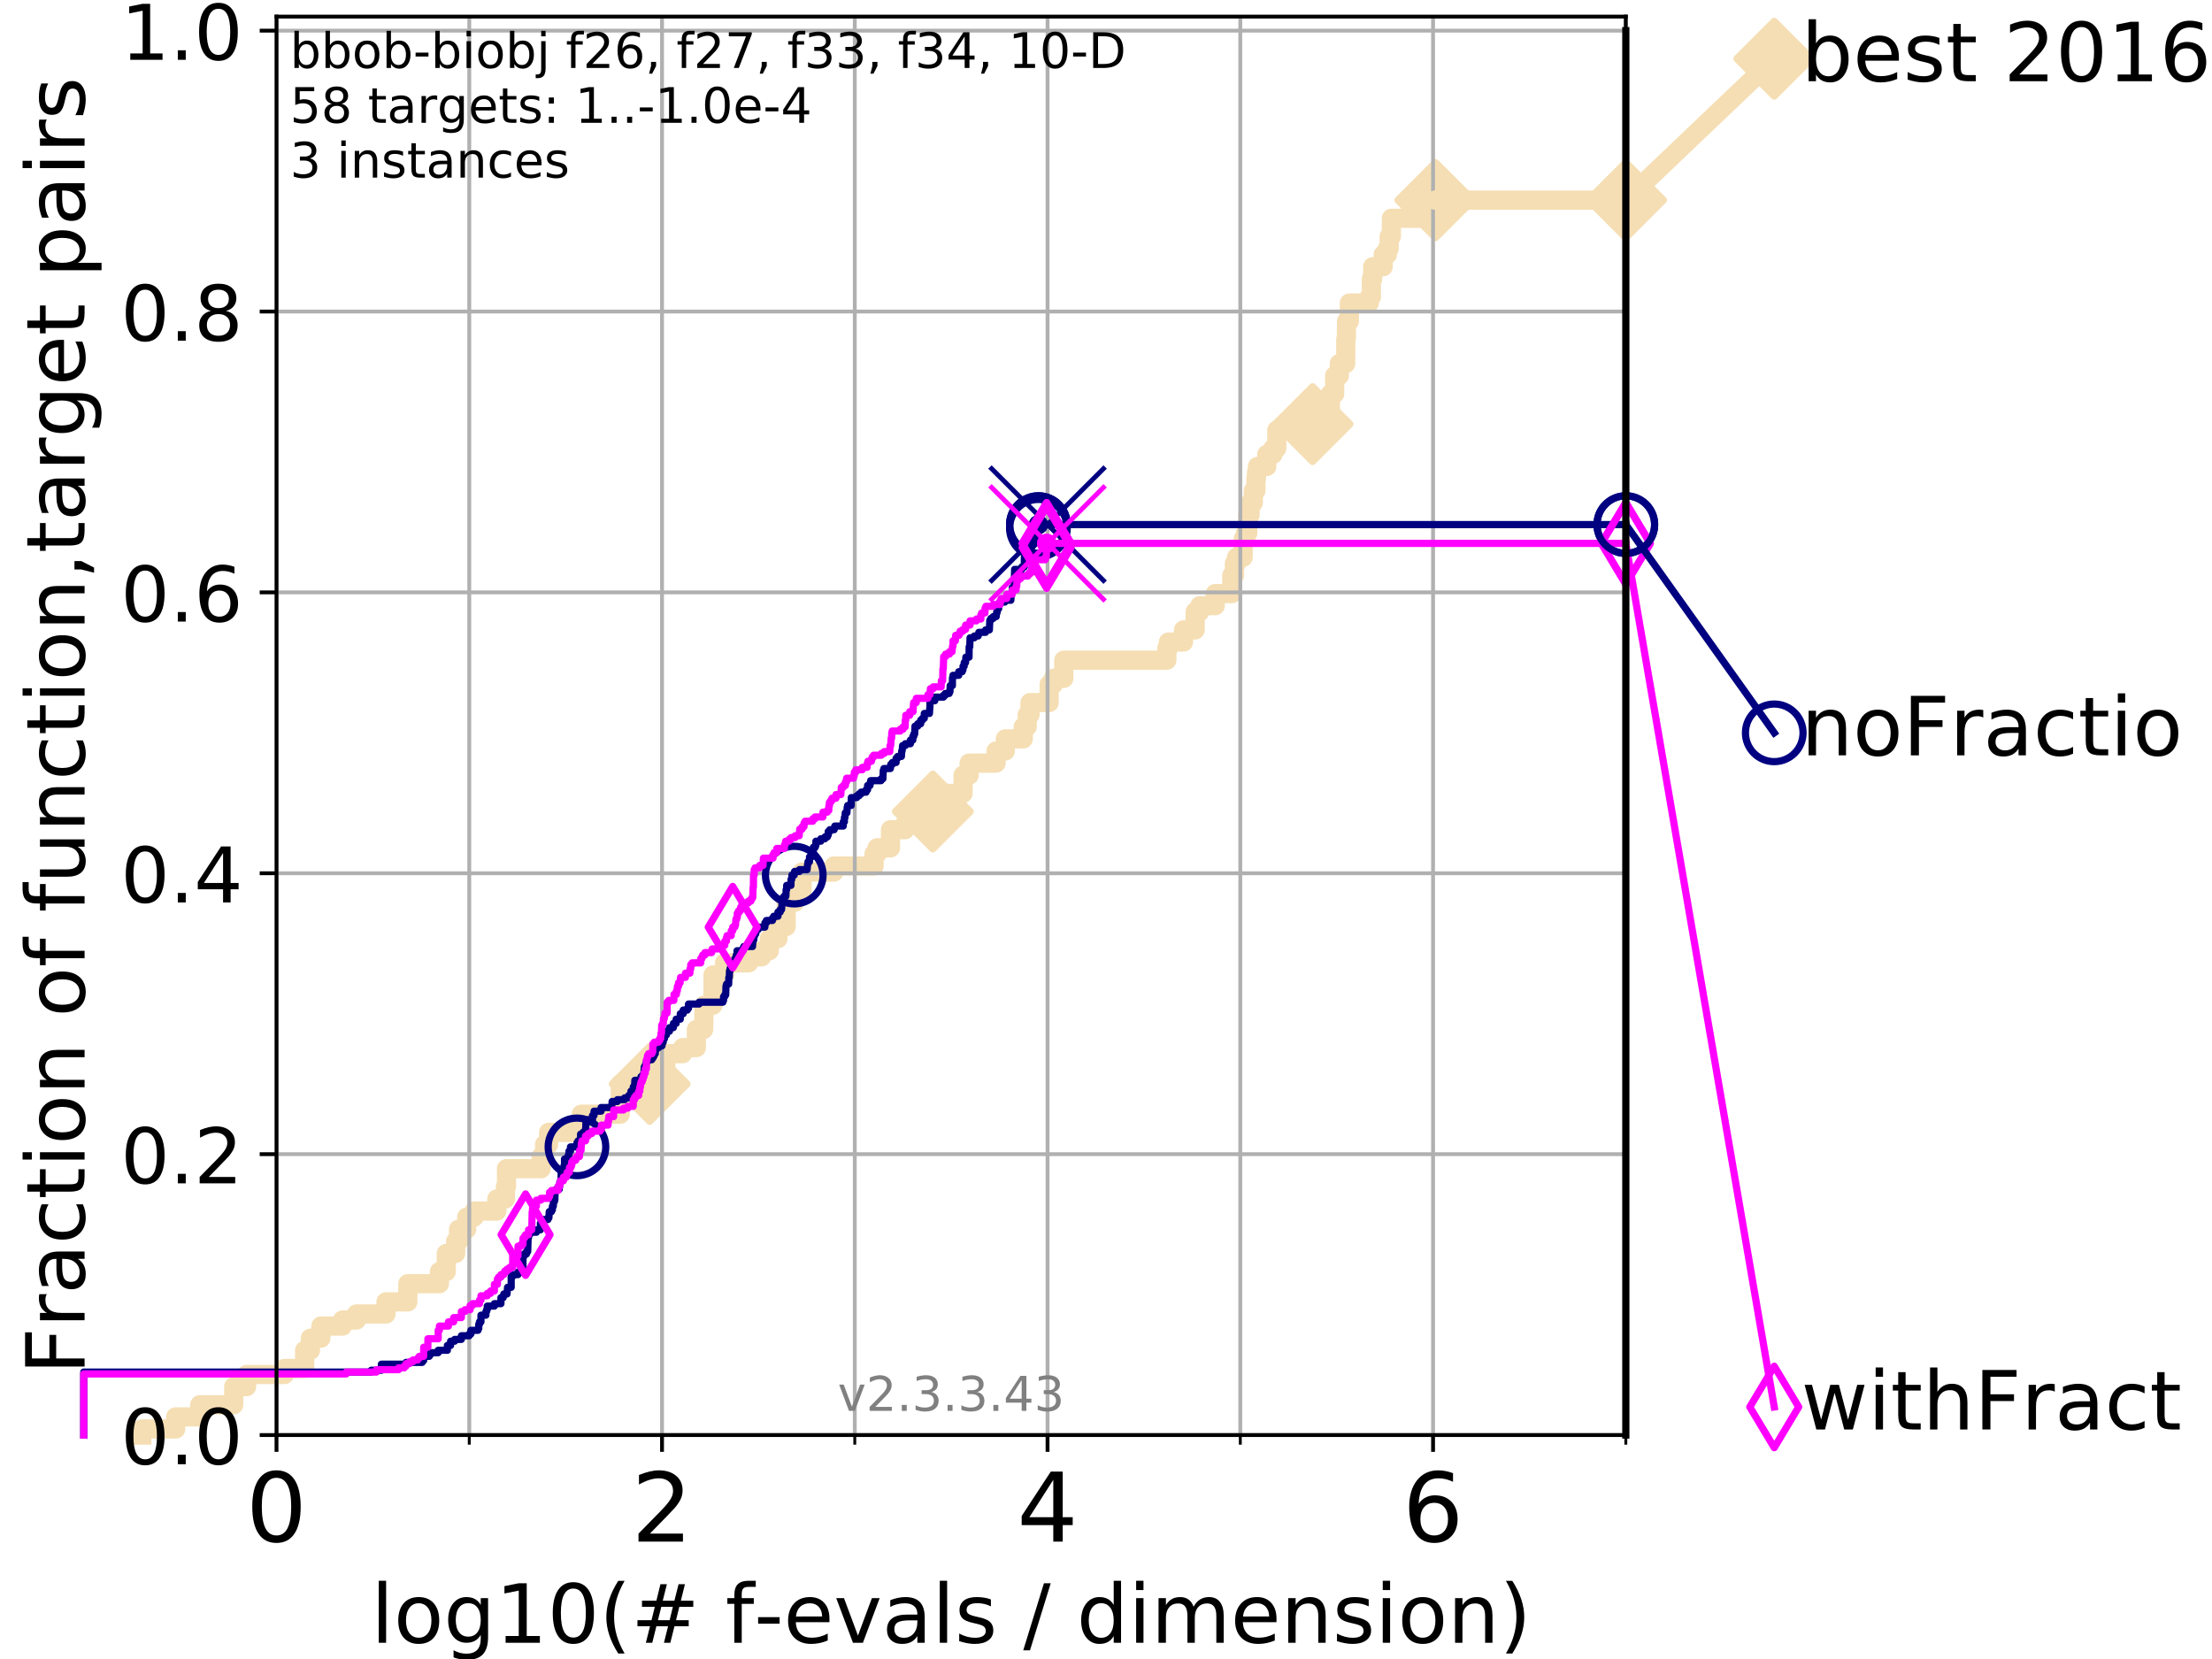 <?xml version="1.0" encoding="utf-8" standalone="no"?>
<!DOCTYPE svg PUBLIC "-//W3C//DTD SVG 1.1//EN"
  "http://www.w3.org/Graphics/SVG/1.1/DTD/svg11.dtd">
<!-- Created with matplotlib (https://matplotlib.org/) -->
<svg height="345.6pt" version="1.1" viewBox="0 0 460.8 345.6" width="460.8pt" xmlns="http://www.w3.org/2000/svg" xmlns:xlink="http://www.w3.org/1999/xlink">
 <defs>
  <style type="text/css">
*{stroke-linecap:butt;stroke-linejoin:round;}
  </style>
 </defs>
 <g id="figure_1">
  <g id="patch_1">
   <path d="M 0 345.6 
L 460.8 345.6 
L 460.8 0 
L 0 0 
z
" style="fill:#ffffff;"/>
  </g>
  <g id="axes_1">
   <g id="patch_2">
    <path d="M 57.6 298.944 
L 338.688 298.944 
L 338.688 3.456 
L 57.6 3.456 
z
" style="fill:#ffffff;"/>
   </g>
   <g id="line2d_1">
    <path d="M 29.533 298.944 
L 29.533 297.683 
L 36.604 297.683 
L 36.604 295.161 
L 41.621 295.161 
L 41.621 292.639 
L 48.692 292.639 
L 48.692 288.856 
L 51.38 288.856 
L 51.38 286.334 
L 59.262 286.334 
L 59.262 285.073 
L 63.468 285.073 
L 63.468 281.289 
L 64.671 281.289 
L 64.671 278.767 
L 66.854 278.767 
L 66.854 276.245 
L 71.35 276.245 
L 71.35 274.984 
L 74.263 274.984 
L 74.263 273.723 
L 80.416 273.723 
L 80.416 271.201 
L 84.956 271.201 
L 84.956 267.418 
L 91.535 267.418 
L 91.535 264.896 
L 92.969 264.896 
L 92.969 261.113 
L 94.921 261.113 
L 94.921 258.591 
L 95.526 258.591 
L 95.526 256.068 
L 97.224 256.068 
L 97.224 253.546 
L 98.772 253.546 
L 98.772 252.285 
L 103.498 252.285 
L 103.498 249.763 
L 105.285 249.763 
L 105.285 247.241 
L 105.51 247.241 
L 105.51 243.458 
L 112.73 243.458 
L 112.73 240.936 
L 113.454 240.936 
L 113.454 238.414 
L 114.284 238.414 
L 114.284 235.892 
L 120.945 235.892 
L 120.945 234.631 
L 121.083 234.631 
L 121.083 232.109 
L 129.205 232.109 
L 129.233 225.803 
L 135.341 225.803 
L 135.341 224.542 
L 138.678 224.542 
L 138.728 219.498 
L 142.216 219.498 
L 142.216 218.237 
L 145.063 218.237 
L 145.063 214.454 
L 146.58 214.454 
L 146.686 209.41 
L 148.526 209.41 
L 148.535 203.105 
L 150.941 203.105 
L 150.941 200.583 
L 155.96 200.583 
L 155.96 199.321 
L 158.674 199.321 
L 158.674 198.06 
L 160.259 198.06 
L 160.259 195.538 
L 162.061 195.538 
L 162.061 193.016 
L 163.773 193.016 
L 163.781 187.972 
L 165.544 187.972 
L 165.544 185.45 
L 167.083 185.45 
L 167.083 181.667 
L 173.715 181.667 
L 173.715 180.406 
L 182.083 180.406 
L 182.083 177.884 
L 182.701 177.884 
L 182.701 176.623 
L 185.504 176.623 
L 185.504 172.84 
L 188.533 172.84 
L 188.533 171.578 
L 194.325 171.578 
L 194.325 169.056 
L 196.372 169.056 
L 196.372 165.273 
L 200.621 165.273 
L 200.621 161.49 
L 201.887 161.49 
L 201.887 158.968 
L 207.502 158.968 
L 207.502 156.446 
L 209.426 156.446 
L 209.426 153.924 
L 213.164 153.924 
L 213.164 151.402 
L 213.991 151.402 
L 213.991 148.88 
L 214.575 148.88 
L 214.575 146.358 
L 218.552 146.358 
L 218.552 142.574 
L 219.424 142.574 
L 219.424 141.313 
L 221.606 141.313 
L 221.606 137.53 
L 243.076 137.53 
L 243.076 135.008 
L 243.41 135.008 
L 243.41 133.747 
L 246.546 133.747 
L 246.546 131.225 
L 248.968 131.225 
L 248.968 127.442 
L 249.942 127.442 
L 249.942 126.181 
L 253.152 126.181 
L 253.152 123.659 
L 256.606 123.659 
L 256.606 119.876 
L 257.152 119.876 
L 257.152 117.354 
L 257.588 117.354 
L 257.588 116.093 
L 258.972 116.093 
L 258.972 112.309 
L 259.461 112.309 
L 259.461 111.048 
L 259.93 111.048 
L 259.93 107.265 
L 260.415 107.265 
L 260.415 104.743 
L 261.087 104.743 
L 261.087 102.221 
L 261.63 102.221 
L 261.63 99.699 
L 261.75 99.699 
L 261.75 98.438 
L 261.955 98.438 
L 261.955 97.177 
L 263.892 97.177 
L 263.892 94.655 
L 265.191 94.655 
L 265.191 93.394 
L 265.985 93.394 
L 265.985 89.611 
L 273.433 89.611 
L 273.433 88.35 
L 275.032 88.35 
L 275.032 85.827 
L 277.148 85.827 
L 277.148 82.044 
L 278.036 82.044 
L 278.036 78.261 
L 279.006 78.261 
L 279.006 75.739 
L 280.339 75.739 
L 280.354 70.695 
L 280.454 70.695 
L 280.522 66.912 
L 281.099 66.912 
L 281.099 63.129 
L 285.246 63.129 
L 285.246 61.868 
L 285.681 61.868 
L 285.681 58.084 
L 285.961 58.084 
L 285.961 55.562 
L 288.137 55.562 
L 288.137 53.04 
L 289.012 53.04 
L 289.012 51.779 
L 289.384 51.779 
L 289.384 49.257 
L 289.849 49.257 
L 289.849 45.474 
L 299.042 45.474 
L 299.042 41.691 
L 338.688 41.691 
L 338.688 41.691 
" style="fill:none;stroke:#f5deb3;stroke-linecap:square;stroke-width:4;"/>
   </g>
   <g id="line2d_2">
    <defs>
     <path d="M 0 7.778 
L 7.778 0 
L 0 -7.778 
L -7.778 0 
z
" id="m7866fc2e8f" style="stroke:#f5deb3;stroke-linejoin:miter;stroke-width:1.5;"/>
    </defs>
    <g>
     <use style="fill:#f5deb3;stroke:#f5deb3;stroke-linejoin:miter;stroke-width:1.5;" x="135.341" xlink:href="#m7866fc2e8f" y="225.803"/>
     <use style="fill:#f5deb3;stroke:#f5deb3;stroke-linejoin:miter;stroke-width:1.5;" x="194.325" xlink:href="#m7866fc2e8f" y="169.056"/>
     <use style="fill:#f5deb3;stroke:#f5deb3;stroke-linejoin:miter;stroke-width:1.5;" x="273.433" xlink:href="#m7866fc2e8f" y="88.35"/>
     <use style="fill:#f5deb3;stroke:#f5deb3;stroke-linejoin:miter;stroke-width:1.5;" x="299.042" xlink:href="#m7866fc2e8f" y="41.691"/>
     <use style="fill:#f5deb3;stroke:#f5deb3;stroke-linejoin:miter;stroke-width:1.5;" x="299.042" xlink:href="#m7866fc2e8f" y="41.691"/>
     <use style="fill:#f5deb3;stroke:#f5deb3;stroke-linejoin:miter;stroke-width:1.5;" x="338.688" xlink:href="#m7866fc2e8f" y="41.691"/>
    </g>
   </g>
   <g id="line2d_3">
    <path style="fill:none;stroke:#f5deb3;stroke-linecap:square;stroke-width:4;"/>
    <g/>
   </g>
   <g id="line2d_4">
    <path d="M 338.688 41.691 
L 369.608 12.233 
" style="fill:none;stroke:#f5deb3;stroke-linecap:square;stroke-width:4;"/>
    <g>
     <use style="fill:#f5deb3;stroke:#f5deb3;stroke-linejoin:miter;stroke-width:1.5;" x="338.688" xlink:href="#m7866fc2e8f" y="41.691"/>
     <use style="fill:#f5deb3;stroke:#f5deb3;stroke-linejoin:miter;stroke-width:1.5;" x="369.608" xlink:href="#m7866fc2e8f" y="12.233"/>
    </g>
   </g>
   <g id="matplotlib.axis_1">
    <g id="xtick_1">
     <g id="line2d_5">
      <path clip-path="url(#p0fa62cd332)" d="M 57.6 298.944 
L 57.6 3.456 
" style="fill:none;stroke:#b0b0b0;stroke-linecap:square;stroke-width:0.8;"/>
     </g>
     <g id="line2d_6">
      <defs>
       <path d="M 0 0 
L 0 3.5 
" id="m446d1317ad" style="stroke:#000000;stroke-width:0.8;"/>
      </defs>
      <g>
       <use style="stroke:#000000;stroke-width:0.8;" x="57.6" xlink:href="#m446d1317ad" y="298.944"/>
      </g>
     </g>
     <g id="text_1">
      <!-- 0 -->
      <defs>
       <path d="M 31.781 66.406 
Q 24.172 66.406 20.328 58.906 
Q 16.5 51.422 16.5 36.375 
Q 16.5 21.391 20.328 13.891 
Q 24.172 6.391 31.781 6.391 
Q 39.453 6.391 43.281 13.891 
Q 47.125 21.391 47.125 36.375 
Q 47.125 51.422 43.281 58.906 
Q 39.453 66.406 31.781 66.406 
z
M 31.781 74.219 
Q 44.047 74.219 50.516 64.516 
Q 56.984 54.828 56.984 36.375 
Q 56.984 17.969 50.516 8.266 
Q 44.047 -1.422 31.781 -1.422 
Q 19.531 -1.422 13.062 8.266 
Q 6.594 17.969 6.594 36.375 
Q 6.594 54.828 13.062 64.516 
Q 19.531 74.219 31.781 74.219 
z
" id="DejaVuSans-48"/>
      </defs>
      <g transform="translate(51.237 321.141)scale(0.2 -0.2)">
       <use xlink:href="#DejaVuSans-48"/>
      </g>
     </g>
    </g>
    <g id="xtick_2">
     <g id="line2d_7">
      <path clip-path="url(#p0fa62cd332)" d="M 137.911 298.944 
L 137.911 3.456 
" style="fill:none;stroke:#b0b0b0;stroke-linecap:square;stroke-width:0.8;"/>
     </g>
     <g id="line2d_8">
      <g>
       <use style="stroke:#000000;stroke-width:0.8;" x="137.911" xlink:href="#m446d1317ad" y="298.944"/>
      </g>
     </g>
     <g id="text_2">
      <!-- 2 -->
      <defs>
       <path d="M 19.188 8.297 
L 53.609 8.297 
L 53.609 0 
L 7.328 0 
L 7.328 8.297 
Q 12.938 14.109 22.625 23.891 
Q 32.328 33.688 34.812 36.531 
Q 39.547 41.844 41.422 45.531 
Q 43.312 49.219 43.312 52.781 
Q 43.312 58.594 39.234 62.25 
Q 35.156 65.922 28.609 65.922 
Q 23.969 65.922 18.812 64.312 
Q 13.672 62.703 7.812 59.422 
L 7.812 69.391 
Q 13.766 71.781 18.938 73 
Q 24.125 74.219 28.422 74.219 
Q 39.75 74.219 46.484 68.547 
Q 53.219 62.891 53.219 53.422 
Q 53.219 48.922 51.531 44.891 
Q 49.859 40.875 45.406 35.406 
Q 44.188 33.984 37.641 27.219 
Q 31.109 20.453 19.188 8.297 
z
" id="DejaVuSans-50"/>
      </defs>
      <g transform="translate(131.548 321.141)scale(0.2 -0.2)">
       <use xlink:href="#DejaVuSans-50"/>
      </g>
     </g>
    </g>
    <g id="xtick_3">
     <g id="line2d_9">
      <path clip-path="url(#p0fa62cd332)" d="M 218.222 298.944 
L 218.222 3.456 
" style="fill:none;stroke:#b0b0b0;stroke-linecap:square;stroke-width:0.8;"/>
     </g>
     <g id="line2d_10">
      <g>
       <use style="stroke:#000000;stroke-width:0.8;" x="218.222" xlink:href="#m446d1317ad" y="298.944"/>
      </g>
     </g>
     <g id="text_3">
      <!-- 4 -->
      <defs>
       <path d="M 37.797 64.312 
L 12.891 25.391 
L 37.797 25.391 
z
M 35.203 72.906 
L 47.609 72.906 
L 47.609 25.391 
L 58.016 25.391 
L 58.016 17.188 
L 47.609 17.188 
L 47.609 0 
L 37.797 0 
L 37.797 17.188 
L 4.891 17.188 
L 4.891 26.703 
z
" id="DejaVuSans-52"/>
      </defs>
      <g transform="translate(211.859 321.141)scale(0.2 -0.2)">
       <use xlink:href="#DejaVuSans-52"/>
      </g>
     </g>
    </g>
    <g id="xtick_4">
     <g id="line2d_11">
      <path clip-path="url(#p0fa62cd332)" d="M 298.533 298.944 
L 298.533 3.456 
" style="fill:none;stroke:#b0b0b0;stroke-linecap:square;stroke-width:0.8;"/>
     </g>
     <g id="line2d_12">
      <g>
       <use style="stroke:#000000;stroke-width:0.8;" x="298.533" xlink:href="#m446d1317ad" y="298.944"/>
      </g>
     </g>
     <g id="text_4">
      <!-- 6 -->
      <defs>
       <path d="M 33.016 40.375 
Q 26.375 40.375 22.484 35.828 
Q 18.609 31.297 18.609 23.391 
Q 18.609 15.531 22.484 10.953 
Q 26.375 6.391 33.016 6.391 
Q 39.656 6.391 43.531 10.953 
Q 47.406 15.531 47.406 23.391 
Q 47.406 31.297 43.531 35.828 
Q 39.656 40.375 33.016 40.375 
z
M 52.594 71.297 
L 52.594 62.312 
Q 48.875 64.062 45.094 64.984 
Q 41.312 65.922 37.594 65.922 
Q 27.828 65.922 22.672 59.328 
Q 17.531 52.734 16.797 39.406 
Q 19.672 43.656 24.016 45.922 
Q 28.375 48.188 33.594 48.188 
Q 44.578 48.188 50.953 41.516 
Q 57.328 34.859 57.328 23.391 
Q 57.328 12.156 50.688 5.359 
Q 44.047 -1.422 33.016 -1.422 
Q 20.359 -1.422 13.672 8.266 
Q 6.984 17.969 6.984 36.375 
Q 6.984 53.656 15.188 63.938 
Q 23.391 74.219 37.203 74.219 
Q 40.922 74.219 44.703 73.484 
Q 48.484 72.75 52.594 71.297 
z
" id="DejaVuSans-54"/>
      </defs>
      <g transform="translate(292.17 321.141)scale(0.2 -0.2)">
       <use xlink:href="#DejaVuSans-54"/>
      </g>
     </g>
    </g>
    <g id="xtick_5">
     <g id="line2d_13">
      <path clip-path="url(#p0fa62cd332)" d="M 97.755 298.944 
L 97.755 3.456 
" style="fill:none;stroke:#b0b0b0;stroke-linecap:square;stroke-width:0.8;"/>
     </g>
     <g id="line2d_14">
      <defs>
       <path d="M 0 0 
L 0 2 
" id="m0f3ac10674" style="stroke:#000000;stroke-width:0.6;"/>
      </defs>
      <g>
       <use style="stroke:#000000;stroke-width:0.6;" x="97.755" xlink:href="#m0f3ac10674" y="298.944"/>
      </g>
     </g>
    </g>
    <g id="xtick_6">
     <g id="line2d_15">
      <path clip-path="url(#p0fa62cd332)" d="M 178.066 298.944 
L 178.066 3.456 
" style="fill:none;stroke:#b0b0b0;stroke-linecap:square;stroke-width:0.8;"/>
     </g>
     <g id="line2d_16">
      <g>
       <use style="stroke:#000000;stroke-width:0.6;" x="178.066" xlink:href="#m0f3ac10674" y="298.944"/>
      </g>
     </g>
    </g>
    <g id="xtick_7">
     <g id="line2d_17">
      <path clip-path="url(#p0fa62cd332)" d="M 258.377 298.944 
L 258.377 3.456 
" style="fill:none;stroke:#b0b0b0;stroke-linecap:square;stroke-width:0.8;"/>
     </g>
     <g id="line2d_18">
      <g>
       <use style="stroke:#000000;stroke-width:0.6;" x="258.377" xlink:href="#m0f3ac10674" y="298.944"/>
      </g>
     </g>
    </g>
    <g id="xtick_8">
     <g id="line2d_19">
      <path clip-path="url(#p0fa62cd332)" d="M 338.688 298.944 
L 338.688 3.456 
" style="fill:none;stroke:#b0b0b0;stroke-linecap:square;stroke-width:0.8;"/>
     </g>
     <g id="line2d_20">
      <g>
       <use style="stroke:#000000;stroke-width:0.6;" x="338.688" xlink:href="#m0f3ac10674" y="298.944"/>
      </g>
     </g>
    </g>
    <g id="text_5">
     <!-- log10(# f-evals / dimension) -->
     <defs>
      <path d="M 9.422 75.984 
L 18.406 75.984 
L 18.406 0 
L 9.422 0 
z
" id="DejaVuSans-108"/>
      <path d="M 30.609 48.391 
Q 23.391 48.391 19.188 42.75 
Q 14.984 37.109 14.984 27.297 
Q 14.984 17.484 19.156 11.844 
Q 23.344 6.203 30.609 6.203 
Q 37.797 6.203 41.984 11.859 
Q 46.188 17.531 46.188 27.297 
Q 46.188 37.016 41.984 42.703 
Q 37.797 48.391 30.609 48.391 
z
M 30.609 56 
Q 42.328 56 49.016 48.375 
Q 55.719 40.766 55.719 27.297 
Q 55.719 13.875 49.016 6.219 
Q 42.328 -1.422 30.609 -1.422 
Q 18.844 -1.422 12.172 6.219 
Q 5.516 13.875 5.516 27.297 
Q 5.516 40.766 12.172 48.375 
Q 18.844 56 30.609 56 
z
" id="DejaVuSans-111"/>
      <path d="M 45.406 27.984 
Q 45.406 37.75 41.375 43.109 
Q 37.359 48.484 30.078 48.484 
Q 22.859 48.484 18.828 43.109 
Q 14.797 37.75 14.797 27.984 
Q 14.797 18.266 18.828 12.891 
Q 22.859 7.516 30.078 7.516 
Q 37.359 7.516 41.375 12.891 
Q 45.406 18.266 45.406 27.984 
z
M 54.391 6.781 
Q 54.391 -7.172 48.188 -13.984 
Q 42 -20.797 29.203 -20.797 
Q 24.469 -20.797 20.266 -20.094 
Q 16.062 -19.391 12.109 -17.922 
L 12.109 -9.188 
Q 16.062 -11.328 19.922 -12.344 
Q 23.781 -13.375 27.781 -13.375 
Q 36.625 -13.375 41.016 -8.766 
Q 45.406 -4.156 45.406 5.172 
L 45.406 9.625 
Q 42.625 4.781 38.281 2.391 
Q 33.938 0 27.875 0 
Q 17.828 0 11.672 7.656 
Q 5.516 15.328 5.516 27.984 
Q 5.516 40.672 11.672 48.328 
Q 17.828 56 27.875 56 
Q 33.938 56 38.281 53.609 
Q 42.625 51.219 45.406 46.391 
L 45.406 54.688 
L 54.391 54.688 
z
" id="DejaVuSans-103"/>
      <path d="M 12.406 8.297 
L 28.516 8.297 
L 28.516 63.922 
L 10.984 60.406 
L 10.984 69.391 
L 28.422 72.906 
L 38.281 72.906 
L 38.281 8.297 
L 54.391 8.297 
L 54.391 0 
L 12.406 0 
z
" id="DejaVuSans-49"/>
      <path d="M 31 75.875 
Q 24.469 64.656 21.281 53.656 
Q 18.109 42.672 18.109 31.391 
Q 18.109 20.125 21.312 9.062 
Q 24.516 -2 31 -13.188 
L 23.188 -13.188 
Q 15.875 -1.703 12.234 9.375 
Q 8.594 20.453 8.594 31.391 
Q 8.594 42.281 12.203 53.312 
Q 15.828 64.359 23.188 75.875 
z
" id="DejaVuSans-40"/>
      <path d="M 51.125 44 
L 36.922 44 
L 32.812 27.688 
L 47.125 27.688 
z
M 43.797 71.781 
L 38.719 51.516 
L 52.984 51.516 
L 58.109 71.781 
L 65.922 71.781 
L 60.891 51.516 
L 76.125 51.516 
L 76.125 44 
L 58.984 44 
L 54.984 27.688 
L 70.516 27.688 
L 70.516 20.219 
L 53.078 20.219 
L 48 0 
L 40.188 0 
L 45.219 20.219 
L 30.906 20.219 
L 25.875 0 
L 18.016 0 
L 23.094 20.219 
L 7.719 20.219 
L 7.719 27.688 
L 24.906 27.688 
L 29 44 
L 13.281 44 
L 13.281 51.516 
L 30.906 51.516 
L 35.891 71.781 
z
" id="DejaVuSans-35"/>
      <path id="DejaVuSans-32"/>
      <path d="M 37.109 75.984 
L 37.109 68.5 
L 28.516 68.5 
Q 23.688 68.5 21.797 66.547 
Q 19.922 64.594 19.922 59.516 
L 19.922 54.688 
L 34.719 54.688 
L 34.719 47.703 
L 19.922 47.703 
L 19.922 0 
L 10.891 0 
L 10.891 47.703 
L 2.297 47.703 
L 2.297 54.688 
L 10.891 54.688 
L 10.891 58.5 
Q 10.891 67.625 15.141 71.797 
Q 19.391 75.984 28.609 75.984 
z
" id="DejaVuSans-102"/>
      <path d="M 4.891 31.391 
L 31.203 31.391 
L 31.203 23.391 
L 4.891 23.391 
z
" id="DejaVuSans-45"/>
      <path d="M 56.203 29.594 
L 56.203 25.203 
L 14.891 25.203 
Q 15.484 15.922 20.484 11.062 
Q 25.484 6.203 34.422 6.203 
Q 39.594 6.203 44.453 7.469 
Q 49.312 8.734 54.109 11.281 
L 54.109 2.781 
Q 49.266 0.734 44.188 -0.344 
Q 39.109 -1.422 33.891 -1.422 
Q 20.797 -1.422 13.156 6.188 
Q 5.516 13.812 5.516 26.812 
Q 5.516 40.234 12.766 48.109 
Q 20.016 56 32.328 56 
Q 43.359 56 49.781 48.891 
Q 56.203 41.797 56.203 29.594 
z
M 47.219 32.234 
Q 47.125 39.594 43.094 43.984 
Q 39.062 48.391 32.422 48.391 
Q 24.906 48.391 20.391 44.141 
Q 15.875 39.891 15.188 32.172 
z
" id="DejaVuSans-101"/>
      <path d="M 2.984 54.688 
L 12.5 54.688 
L 29.594 8.797 
L 46.688 54.688 
L 56.203 54.688 
L 35.688 0 
L 23.484 0 
z
" id="DejaVuSans-118"/>
      <path d="M 34.281 27.484 
Q 23.391 27.484 19.188 25 
Q 14.984 22.516 14.984 16.5 
Q 14.984 11.719 18.141 8.906 
Q 21.297 6.109 26.703 6.109 
Q 34.188 6.109 38.703 11.406 
Q 43.219 16.703 43.219 25.484 
L 43.219 27.484 
z
M 52.203 31.203 
L 52.203 0 
L 43.219 0 
L 43.219 8.297 
Q 40.141 3.328 35.547 0.953 
Q 30.953 -1.422 24.312 -1.422 
Q 15.922 -1.422 10.953 3.297 
Q 6 8.016 6 15.922 
Q 6 25.141 12.172 29.828 
Q 18.359 34.516 30.609 34.516 
L 43.219 34.516 
L 43.219 35.406 
Q 43.219 41.609 39.141 45 
Q 35.062 48.391 27.688 48.391 
Q 23 48.391 18.547 47.266 
Q 14.109 46.141 10.016 43.891 
L 10.016 52.203 
Q 14.938 54.109 19.578 55.047 
Q 24.219 56 28.609 56 
Q 40.484 56 46.344 49.844 
Q 52.203 43.703 52.203 31.203 
z
" id="DejaVuSans-97"/>
      <path d="M 44.281 53.078 
L 44.281 44.578 
Q 40.484 46.531 36.375 47.5 
Q 32.281 48.484 27.875 48.484 
Q 21.188 48.484 17.844 46.438 
Q 14.5 44.391 14.5 40.281 
Q 14.5 37.156 16.891 35.375 
Q 19.281 33.594 26.516 31.984 
L 29.594 31.297 
Q 39.156 29.25 43.188 25.516 
Q 47.219 21.781 47.219 15.094 
Q 47.219 7.469 41.188 3.016 
Q 35.156 -1.422 24.609 -1.422 
Q 20.219 -1.422 15.453 -0.562 
Q 10.688 0.297 5.422 2 
L 5.422 11.281 
Q 10.406 8.688 15.234 7.391 
Q 20.062 6.109 24.812 6.109 
Q 31.156 6.109 34.562 8.281 
Q 37.984 10.453 37.984 14.406 
Q 37.984 18.062 35.516 20.016 
Q 33.062 21.969 24.703 23.781 
L 21.578 24.516 
Q 13.234 26.266 9.516 29.906 
Q 5.812 33.547 5.812 39.891 
Q 5.812 47.609 11.281 51.797 
Q 16.75 56 26.812 56 
Q 31.781 56 36.172 55.266 
Q 40.578 54.547 44.281 53.078 
z
" id="DejaVuSans-115"/>
      <path d="M 25.391 72.906 
L 33.688 72.906 
L 8.297 -9.281 
L 0 -9.281 
z
" id="DejaVuSans-47"/>
      <path d="M 45.406 46.391 
L 45.406 75.984 
L 54.391 75.984 
L 54.391 0 
L 45.406 0 
L 45.406 8.203 
Q 42.578 3.328 38.25 0.953 
Q 33.938 -1.422 27.875 -1.422 
Q 17.969 -1.422 11.734 6.484 
Q 5.516 14.406 5.516 27.297 
Q 5.516 40.188 11.734 48.094 
Q 17.969 56 27.875 56 
Q 33.938 56 38.25 53.625 
Q 42.578 51.266 45.406 46.391 
z
M 14.797 27.297 
Q 14.797 17.391 18.875 11.75 
Q 22.953 6.109 30.078 6.109 
Q 37.203 6.109 41.297 11.75 
Q 45.406 17.391 45.406 27.297 
Q 45.406 37.203 41.297 42.844 
Q 37.203 48.484 30.078 48.484 
Q 22.953 48.484 18.875 42.844 
Q 14.797 37.203 14.797 27.297 
z
" id="DejaVuSans-100"/>
      <path d="M 9.422 54.688 
L 18.406 54.688 
L 18.406 0 
L 9.422 0 
z
M 9.422 75.984 
L 18.406 75.984 
L 18.406 64.594 
L 9.422 64.594 
z
" id="DejaVuSans-105"/>
      <path d="M 52 44.188 
Q 55.375 50.25 60.062 53.125 
Q 64.75 56 71.094 56 
Q 79.641 56 84.281 50.016 
Q 88.922 44.047 88.922 33.016 
L 88.922 0 
L 79.891 0 
L 79.891 32.719 
Q 79.891 40.578 77.094 44.375 
Q 74.312 48.188 68.609 48.188 
Q 61.625 48.188 57.562 43.547 
Q 53.516 38.922 53.516 30.906 
L 53.516 0 
L 44.484 0 
L 44.484 32.719 
Q 44.484 40.625 41.703 44.406 
Q 38.922 48.188 33.109 48.188 
Q 26.219 48.188 22.156 43.531 
Q 18.109 38.875 18.109 30.906 
L 18.109 0 
L 9.078 0 
L 9.078 54.688 
L 18.109 54.688 
L 18.109 46.188 
Q 21.188 51.219 25.484 53.609 
Q 29.781 56 35.688 56 
Q 41.656 56 45.828 52.969 
Q 50 49.953 52 44.188 
z
" id="DejaVuSans-109"/>
      <path d="M 54.891 33.016 
L 54.891 0 
L 45.906 0 
L 45.906 32.719 
Q 45.906 40.484 42.875 44.328 
Q 39.844 48.188 33.797 48.188 
Q 26.516 48.188 22.312 43.547 
Q 18.109 38.922 18.109 30.906 
L 18.109 0 
L 9.078 0 
L 9.078 54.688 
L 18.109 54.688 
L 18.109 46.188 
Q 21.344 51.125 25.703 53.562 
Q 30.078 56 35.797 56 
Q 45.219 56 50.047 50.172 
Q 54.891 44.344 54.891 33.016 
z
" id="DejaVuSans-110"/>
      <path d="M 8.016 75.875 
L 15.828 75.875 
Q 23.141 64.359 26.781 53.312 
Q 30.422 42.281 30.422 31.391 
Q 30.422 20.453 26.781 9.375 
Q 23.141 -1.703 15.828 -13.188 
L 8.016 -13.188 
Q 14.5 -2 17.703 9.062 
Q 20.906 20.125 20.906 31.391 
Q 20.906 42.672 17.703 53.656 
Q 14.5 64.656 8.016 75.875 
z
" id="DejaVuSans-41"/>
     </defs>
     <g transform="translate(77.303 342.218)scale(0.17 -0.17)">
      <use xlink:href="#DejaVuSans-108"/>
      <use x="27.783" xlink:href="#DejaVuSans-111"/>
      <use x="88.965" xlink:href="#DejaVuSans-103"/>
      <use x="152.441" xlink:href="#DejaVuSans-49"/>
      <use x="216.064" xlink:href="#DejaVuSans-48"/>
      <use x="279.688" xlink:href="#DejaVuSans-40"/>
      <use x="318.701" xlink:href="#DejaVuSans-35"/>
      <use x="402.49" xlink:href="#DejaVuSans-32"/>
      <use x="434.277" xlink:href="#DejaVuSans-102"/>
      <use x="469.404" xlink:href="#DejaVuSans-45"/>
      <use x="505.488" xlink:href="#DejaVuSans-101"/>
      <use x="567.012" xlink:href="#DejaVuSans-118"/>
      <use x="626.191" xlink:href="#DejaVuSans-97"/>
      <use x="687.471" xlink:href="#DejaVuSans-108"/>
      <use x="715.254" xlink:href="#DejaVuSans-115"/>
      <use x="767.354" xlink:href="#DejaVuSans-32"/>
      <use x="799.141" xlink:href="#DejaVuSans-47"/>
      <use x="832.832" xlink:href="#DejaVuSans-32"/>
      <use x="864.619" xlink:href="#DejaVuSans-100"/>
      <use x="928.096" xlink:href="#DejaVuSans-105"/>
      <use x="955.879" xlink:href="#DejaVuSans-109"/>
      <use x="1053.291" xlink:href="#DejaVuSans-101"/>
      <use x="1114.814" xlink:href="#DejaVuSans-110"/>
      <use x="1178.193" xlink:href="#DejaVuSans-115"/>
      <use x="1230.293" xlink:href="#DejaVuSans-105"/>
      <use x="1258.076" xlink:href="#DejaVuSans-111"/>
      <use x="1319.258" xlink:href="#DejaVuSans-110"/>
      <use x="1382.637" xlink:href="#DejaVuSans-41"/>
     </g>
    </g>
   </g>
   <g id="matplotlib.axis_2">
    <g id="ytick_1">
     <g id="line2d_21">
      <path clip-path="url(#p0fa62cd332)" d="M 57.6 298.944 
L 338.688 298.944 
" style="fill:none;stroke:#b0b0b0;stroke-linecap:square;stroke-width:0.8;"/>
     </g>
     <g id="line2d_22">
      <defs>
       <path d="M 0 0 
L -3.5 0 
" id="m63ad12988f" style="stroke:#000000;stroke-width:0.8;"/>
      </defs>
      <g>
       <use style="stroke:#000000;stroke-width:0.8;" x="57.6" xlink:href="#m63ad12988f" y="298.944"/>
      </g>
     </g>
     <g id="text_6">
      <!-- 0.0 -->
      <defs>
       <path d="M 10.688 12.406 
L 21 12.406 
L 21 0 
L 10.688 0 
z
" id="DejaVuSans-46"/>
      </defs>
      <g transform="translate(25.155 305.023)scale(0.16 -0.16)">
       <use xlink:href="#DejaVuSans-48"/>
       <use x="63.623" xlink:href="#DejaVuSans-46"/>
       <use x="95.41" xlink:href="#DejaVuSans-48"/>
      </g>
     </g>
    </g>
    <g id="ytick_2">
     <g id="line2d_23">
      <path clip-path="url(#p0fa62cd332)" d="M 57.6 240.432 
L 338.688 240.432 
" style="fill:none;stroke:#b0b0b0;stroke-linecap:square;stroke-width:0.8;"/>
     </g>
     <g id="line2d_24">
      <g>
       <use style="stroke:#000000;stroke-width:0.8;" x="57.6" xlink:href="#m63ad12988f" y="240.432"/>
      </g>
     </g>
     <g id="text_7">
      <!-- 0.2 -->
      <g transform="translate(25.155 246.51)scale(0.16 -0.16)">
       <use xlink:href="#DejaVuSans-48"/>
       <use x="63.623" xlink:href="#DejaVuSans-46"/>
       <use x="95.41" xlink:href="#DejaVuSans-50"/>
      </g>
     </g>
    </g>
    <g id="ytick_3">
     <g id="line2d_25">
      <path clip-path="url(#p0fa62cd332)" d="M 57.6 181.919 
L 338.688 181.919 
" style="fill:none;stroke:#b0b0b0;stroke-linecap:square;stroke-width:0.8;"/>
     </g>
     <g id="line2d_26">
      <g>
       <use style="stroke:#000000;stroke-width:0.8;" x="57.6" xlink:href="#m63ad12988f" y="181.919"/>
      </g>
     </g>
     <g id="text_8">
      <!-- 0.4 -->
      <g transform="translate(25.155 187.998)scale(0.16 -0.16)">
       <use xlink:href="#DejaVuSans-48"/>
       <use x="63.623" xlink:href="#DejaVuSans-46"/>
       <use x="95.41" xlink:href="#DejaVuSans-52"/>
      </g>
     </g>
    </g>
    <g id="ytick_4">
     <g id="line2d_27">
      <path clip-path="url(#p0fa62cd332)" d="M 57.6 123.407 
L 338.688 123.407 
" style="fill:none;stroke:#b0b0b0;stroke-linecap:square;stroke-width:0.8;"/>
     </g>
     <g id="line2d_28">
      <g>
       <use style="stroke:#000000;stroke-width:0.8;" x="57.6" xlink:href="#m63ad12988f" y="123.407"/>
      </g>
     </g>
     <g id="text_9">
      <!-- 0.6 -->
      <g transform="translate(25.155 129.485)scale(0.16 -0.16)">
       <use xlink:href="#DejaVuSans-48"/>
       <use x="63.623" xlink:href="#DejaVuSans-46"/>
       <use x="95.41" xlink:href="#DejaVuSans-54"/>
      </g>
     </g>
    </g>
    <g id="ytick_5">
     <g id="line2d_29">
      <path clip-path="url(#p0fa62cd332)" d="M 57.6 64.894 
L 338.688 64.894 
" style="fill:none;stroke:#b0b0b0;stroke-linecap:square;stroke-width:0.8;"/>
     </g>
     <g id="line2d_30">
      <g>
       <use style="stroke:#000000;stroke-width:0.8;" x="57.6" xlink:href="#m63ad12988f" y="64.894"/>
      </g>
     </g>
     <g id="text_10">
      <!-- 0.8 -->
      <defs>
       <path d="M 31.781 34.625 
Q 24.75 34.625 20.719 30.859 
Q 16.703 27.094 16.703 20.516 
Q 16.703 13.922 20.719 10.156 
Q 24.75 6.391 31.781 6.391 
Q 38.812 6.391 42.859 10.172 
Q 46.922 13.969 46.922 20.516 
Q 46.922 27.094 42.891 30.859 
Q 38.875 34.625 31.781 34.625 
z
M 21.922 38.812 
Q 15.578 40.375 12.031 44.719 
Q 8.5 49.078 8.5 55.328 
Q 8.5 64.062 14.719 69.141 
Q 20.953 74.219 31.781 74.219 
Q 42.672 74.219 48.875 69.141 
Q 55.078 64.062 55.078 55.328 
Q 55.078 49.078 51.531 44.719 
Q 48 40.375 41.703 38.812 
Q 48.828 37.156 52.797 32.312 
Q 56.781 27.484 56.781 20.516 
Q 56.781 9.906 50.312 4.234 
Q 43.844 -1.422 31.781 -1.422 
Q 19.734 -1.422 13.25 4.234 
Q 6.781 9.906 6.781 20.516 
Q 6.781 27.484 10.781 32.312 
Q 14.797 37.156 21.922 38.812 
z
M 18.312 54.391 
Q 18.312 48.734 21.844 45.562 
Q 25.391 42.391 31.781 42.391 
Q 38.141 42.391 41.719 45.562 
Q 45.312 48.734 45.312 54.391 
Q 45.312 60.062 41.719 63.234 
Q 38.141 66.406 31.781 66.406 
Q 25.391 66.406 21.844 63.234 
Q 18.312 60.062 18.312 54.391 
z
" id="DejaVuSans-56"/>
      </defs>
      <g transform="translate(25.155 70.973)scale(0.16 -0.16)">
       <use xlink:href="#DejaVuSans-48"/>
       <use x="63.623" xlink:href="#DejaVuSans-46"/>
       <use x="95.41" xlink:href="#DejaVuSans-56"/>
      </g>
     </g>
    </g>
    <g id="ytick_6">
     <g id="line2d_31">
      <path clip-path="url(#p0fa62cd332)" d="M 57.6 6.382 
L 338.688 6.382 
" style="fill:none;stroke:#b0b0b0;stroke-linecap:square;stroke-width:0.8;"/>
     </g>
     <g id="line2d_32">
      <g>
       <use style="stroke:#000000;stroke-width:0.8;" x="57.6" xlink:href="#m63ad12988f" y="6.382"/>
      </g>
     </g>
     <g id="text_11">
      <!-- 1.0 -->
      <g transform="translate(25.155 12.46)scale(0.16 -0.16)">
       <use xlink:href="#DejaVuSans-49"/>
       <use x="63.623" xlink:href="#DejaVuSans-46"/>
       <use x="95.41" xlink:href="#DejaVuSans-48"/>
      </g>
     </g>
    </g>
    <g id="text_12">
     <!-- Fraction of function,target pairs -->
     <defs>
      <path d="M 9.812 72.906 
L 51.703 72.906 
L 51.703 64.594 
L 19.672 64.594 
L 19.672 43.109 
L 48.578 43.109 
L 48.578 34.812 
L 19.672 34.812 
L 19.672 0 
L 9.812 0 
z
" id="DejaVuSans-70"/>
      <path d="M 41.109 46.297 
Q 39.594 47.172 37.812 47.578 
Q 36.031 48 33.891 48 
Q 26.266 48 22.188 43.047 
Q 18.109 38.094 18.109 28.812 
L 18.109 0 
L 9.078 0 
L 9.078 54.688 
L 18.109 54.688 
L 18.109 46.188 
Q 20.953 51.172 25.484 53.578 
Q 30.031 56 36.531 56 
Q 37.453 56 38.578 55.875 
Q 39.703 55.766 41.062 55.516 
z
" id="DejaVuSans-114"/>
      <path d="M 48.781 52.594 
L 48.781 44.188 
Q 44.969 46.297 41.141 47.344 
Q 37.312 48.391 33.406 48.391 
Q 24.656 48.391 19.812 42.844 
Q 14.984 37.312 14.984 27.297 
Q 14.984 17.281 19.812 11.734 
Q 24.656 6.203 33.406 6.203 
Q 37.312 6.203 41.141 7.25 
Q 44.969 8.297 48.781 10.406 
L 48.781 2.094 
Q 45.016 0.344 40.984 -0.531 
Q 36.969 -1.422 32.422 -1.422 
Q 20.062 -1.422 12.781 6.344 
Q 5.516 14.109 5.516 27.297 
Q 5.516 40.672 12.859 48.328 
Q 20.219 56 33.016 56 
Q 37.156 56 41.109 55.141 
Q 45.062 54.297 48.781 52.594 
z
" id="DejaVuSans-99"/>
      <path d="M 18.312 70.219 
L 18.312 54.688 
L 36.812 54.688 
L 36.812 47.703 
L 18.312 47.703 
L 18.312 18.016 
Q 18.312 11.328 20.141 9.422 
Q 21.969 7.516 27.594 7.516 
L 36.812 7.516 
L 36.812 0 
L 27.594 0 
Q 17.188 0 13.234 3.875 
Q 9.281 7.766 9.281 18.016 
L 9.281 47.703 
L 2.688 47.703 
L 2.688 54.688 
L 9.281 54.688 
L 9.281 70.219 
z
" id="DejaVuSans-116"/>
      <path d="M 8.5 21.578 
L 8.5 54.688 
L 17.484 54.688 
L 17.484 21.922 
Q 17.484 14.156 20.5 10.266 
Q 23.531 6.391 29.594 6.391 
Q 36.859 6.391 41.078 11.031 
Q 45.312 15.672 45.312 23.688 
L 45.312 54.688 
L 54.297 54.688 
L 54.297 0 
L 45.312 0 
L 45.312 8.406 
Q 42.047 3.422 37.719 1 
Q 33.406 -1.422 27.688 -1.422 
Q 18.266 -1.422 13.375 4.438 
Q 8.5 10.297 8.5 21.578 
z
M 31.109 56 
z
" id="DejaVuSans-117"/>
      <path d="M 11.719 12.406 
L 22.016 12.406 
L 22.016 4 
L 14.016 -11.625 
L 7.719 -11.625 
L 11.719 4 
z
" id="DejaVuSans-44"/>
      <path d="M 18.109 8.203 
L 18.109 -20.797 
L 9.078 -20.797 
L 9.078 54.688 
L 18.109 54.688 
L 18.109 46.391 
Q 20.953 51.266 25.266 53.625 
Q 29.594 56 35.594 56 
Q 45.562 56 51.781 48.094 
Q 58.016 40.188 58.016 27.297 
Q 58.016 14.406 51.781 6.484 
Q 45.562 -1.422 35.594 -1.422 
Q 29.594 -1.422 25.266 0.953 
Q 20.953 3.328 18.109 8.203 
z
M 48.688 27.297 
Q 48.688 37.203 44.609 42.844 
Q 40.531 48.484 33.406 48.484 
Q 26.266 48.484 22.188 42.844 
Q 18.109 37.203 18.109 27.297 
Q 18.109 17.391 22.188 11.75 
Q 26.266 6.109 33.406 6.109 
Q 40.531 6.109 44.609 11.75 
Q 48.688 17.391 48.688 27.297 
z
" id="DejaVuSans-112"/>
     </defs>
     <g transform="translate(17.62 286.339)rotate(-90)scale(0.17 -0.17)">
      <use xlink:href="#DejaVuSans-70"/>
      <use x="57.41" xlink:href="#DejaVuSans-114"/>
      <use x="98.523" xlink:href="#DejaVuSans-97"/>
      <use x="159.803" xlink:href="#DejaVuSans-99"/>
      <use x="214.783" xlink:href="#DejaVuSans-116"/>
      <use x="253.992" xlink:href="#DejaVuSans-105"/>
      <use x="281.775" xlink:href="#DejaVuSans-111"/>
      <use x="342.957" xlink:href="#DejaVuSans-110"/>
      <use x="406.336" xlink:href="#DejaVuSans-32"/>
      <use x="438.123" xlink:href="#DejaVuSans-111"/>
      <use x="499.305" xlink:href="#DejaVuSans-102"/>
      <use x="534.51" xlink:href="#DejaVuSans-32"/>
      <use x="566.297" xlink:href="#DejaVuSans-102"/>
      <use x="601.502" xlink:href="#DejaVuSans-117"/>
      <use x="664.881" xlink:href="#DejaVuSans-110"/>
      <use x="728.26" xlink:href="#DejaVuSans-99"/>
      <use x="783.24" xlink:href="#DejaVuSans-116"/>
      <use x="822.449" xlink:href="#DejaVuSans-105"/>
      <use x="850.232" xlink:href="#DejaVuSans-111"/>
      <use x="911.414" xlink:href="#DejaVuSans-110"/>
      <use x="974.793" xlink:href="#DejaVuSans-44"/>
      <use x="1006.58" xlink:href="#DejaVuSans-116"/>
      <use x="1045.789" xlink:href="#DejaVuSans-97"/>
      <use x="1107.068" xlink:href="#DejaVuSans-114"/>
      <use x="1148.166" xlink:href="#DejaVuSans-103"/>
      <use x="1211.643" xlink:href="#DejaVuSans-101"/>
      <use x="1273.166" xlink:href="#DejaVuSans-116"/>
      <use x="1312.375" xlink:href="#DejaVuSans-32"/>
      <use x="1344.162" xlink:href="#DejaVuSans-112"/>
      <use x="1407.639" xlink:href="#DejaVuSans-97"/>
      <use x="1468.918" xlink:href="#DejaVuSans-105"/>
      <use x="1496.701" xlink:href="#DejaVuSans-114"/>
      <use x="1537.814" xlink:href="#DejaVuSans-115"/>
     </g>
    </g>
   </g>
   <g id="line2d_33">
    <defs>
     <path d="M 0 1.5 
C 0.398 1.5 0.779 1.342 1.061 1.061 
C 1.342 0.779 1.5 0.398 1.5 0 
C 1.5 -0.398 1.342 -0.779 1.061 -1.061 
C 0.779 -1.342 0.398 -1.5 0 -1.5 
C -0.398 -1.5 -0.779 -1.342 -1.061 -1.061 
C -1.342 -0.779 -1.5 -0.398 -1.5 0 
C -1.5 0.398 -1.342 0.779 -1.061 1.061 
C -0.779 1.342 -0.398 1.5 0 1.5 
z
" id="mcb981b1c33" style="stroke:#f5deb3;"/>
    </defs>
    <g>
     <use style="fill:#f5deb3;stroke:#f5deb3;" x="299.042" xlink:href="#mcb981b1c33" y="41.691"/>
     <use style="fill:#f5deb3;stroke:#f5deb3;" x="299.042" xlink:href="#mcb981b1c33" y="41.691"/>
    </g>
   </g>
   <g id="line2d_34">
    <defs>
     <path d="M 0 1.5 
C 0.398 1.5 0.779 1.342 1.061 1.061 
C 1.342 0.779 1.5 0.398 1.5 0 
C 1.5 -0.398 1.342 -0.779 1.061 -1.061 
C 0.779 -1.342 0.398 -1.5 0 -1.5 
C -0.398 -1.5 -0.779 -1.342 -1.061 -1.061 
C -1.342 -0.779 -1.5 -0.398 -1.5 0 
C -1.5 0.398 -1.342 0.779 -1.061 1.061 
C -0.779 1.342 -0.398 1.5 0 1.5 
z
" id="m5f591349d7" style="stroke:#000080;"/>
    </defs>
    <g>
     <use style="fill:#000080;stroke:#000080;" x="216.319" xlink:href="#m5f591349d7" y="109.283"/>
     <use style="fill:#000080;stroke:#000080;" x="216.319" xlink:href="#m5f591349d7" y="109.283"/>
    </g>
   </g>
   <g id="line2d_35">
    <path d="M 17.445 298.944 
L 17.445 285.829 
L 77.331 285.829 
L 77.331 285.451 
L 79.447 285.451 
L 79.447 284.19 
L 84.588 284.19 
L 84.588 283.811 
L 87.952 283.811 
L 87.952 283.433 
L 88.256 283.433 
L 88.256 282.55 
L 89.419 282.55 
L 89.419 282.172 
L 89.698 282.172 
L 89.698 281.794 
L 91.284 281.794 
L 91.284 281.289 
L 93.197 281.289 
L 93.197 280.281 
L 93.864 280.281 
L 93.864 279.398 
L 94.715 279.398 
L 94.715 279.019 
L 96.111 279.019 
L 96.111 278.263 
L 97.755 278.263 
L 97.755 277.885 
L 98.101 277.885 
L 98.101 277.128 
L 99.575 277.128 
L 99.575 276.75 
L 99.732 276.75 
L 99.732 275.867 
L 99.887 275.867 
L 99.887 275.362 
L 100.193 275.362 
L 100.193 273.975 
L 101.223 273.975 
L 101.223 273.219 
L 101.366 273.219 
L 101.366 272.84 
L 101.507 272.84 
L 101.507 272.084 
L 102.989 272.084 
L 102.989 271.579 
L 104.355 271.579 
L 104.355 270.318 
L 104.826 270.318 
L 104.826 269.94 
L 104.942 269.94 
L 104.942 269.562 
L 105.622 269.562 
L 105.733 268.175 
L 106.489 268.175 
L 106.489 265.905 
L 106.803 265.905 
L 106.803 265.526 
L 107.909 265.526 
L 107.909 265.022 
L 108.949 265.022 
L 108.949 261.743 
L 109.132 261.743 
L 109.132 261.239 
L 109.668 261.239 
L 109.668 260.734 
L 109.93 260.734 
L 110.017 257.834 
L 110.103 257.834 
L 110.103 257.077 
L 110.443 257.077 
L 110.443 256.699 
L 111.742 256.699 
L 111.742 256.195 
L 112.581 256.195 
L 112.581 254.807 
L 112.877 254.807 
L 112.877 254.429 
L 113.311 254.429 
L 113.311 254.051 
L 114.148 254.051 
L 114.148 253.672 
L 114.352 253.672 
L 114.419 252.411 
L 114.882 252.411 
L 114.882 252.033 
L 115.077 252.033 
L 115.077 251.277 
L 115.27 251.277 
L 115.27 250.394 
L 115.46 250.394 
L 115.46 250.015 
L 115.586 250.015 
L 115.649 248.124 
L 115.835 248.124 
L 115.835 247.746 
L 116.503 247.746 
L 116.503 246.989 
L 116.621 246.989 
L 116.621 246.232 
L 116.856 246.232 
L 116.914 243.962 
L 117.43 243.962 
L 117.486 242.828 
L 117.598 242.828 
L 117.598 241.44 
L 118.257 241.44 
L 118.364 240.684 
L 118.524 240.684 
L 118.524 239.801 
L 118.839 239.801 
L 118.839 238.918 
L 120.191 238.918 
L 120.191 238.036 
L 120.43 238.036 
L 120.43 237.657 
L 120.945 237.657 
L 120.945 236.27 
L 121.445 236.27 
L 121.445 235.892 
L 121.888 235.892 
L 121.975 235.135 
L 122.018 235.135 
L 122.062 233.748 
L 122.573 233.748 
L 122.573 233.244 
L 123.434 233.244 
L 123.434 232.361 
L 123.751 232.361 
L 123.751 231.478 
L 125.22 231.478 
L 125.22 230.721 
L 127.421 230.721 
L 127.517 229.46 
L 128.62 229.46 
L 128.62 229.082 
L 130.128 229.082 
L 130.128 228.704 
L 130.979 228.704 
L 130.979 228.199 
L 131.44 228.199 
L 131.44 227.317 
L 131.913 227.317 
L 131.913 226.434 
L 132.182 226.434 
L 132.254 225.047 
L 133.443 225.047 
L 133.533 224.29 
L 133.91 224.29 
L 133.91 223.912 
L 134.106 223.912 
L 134.214 222.272 
L 134.407 222.272 
L 134.407 221.894 
L 134.556 221.894 
L 134.64 221.138 
L 134.912 221.138 
L 134.912 220.759 
L 135.78 220.759 
L 135.78 220.381 
L 136.035 220.381 
L 136.035 220.003 
L 136.247 220.003 
L 136.247 219.498 
L 136.514 219.498 
L 136.514 218.742 
L 136.664 218.742 
L 136.664 218.237 
L 137.235 218.237 
L 137.235 217.859 
L 137.911 217.859 
L 137.946 217.102 
L 138.171 217.102 
L 138.188 216.346 
L 138.426 216.346 
L 138.426 215.589 
L 138.828 215.589 
L 138.828 214.832 
L 139.462 214.832 
L 139.462 214.076 
L 140.272 214.076 
L 140.287 213.193 
L 140.856 213.193 
L 140.856 212.31 
L 141.718 212.31 
L 141.718 211.175 
L 142.325 211.175 
L 142.325 210.419 
L 143.183 210.419 
L 143.183 210.04 
L 143.426 210.04 
L 143.426 209.158 
L 145.632 209.158 
L 145.632 208.779 
L 150.582 208.779 
L 150.582 208.401 
L 150.725 208.401 
L 150.725 207.644 
L 150.949 207.644 
L 150.949 207.266 
L 151.179 207.266 
L 151.236 205.374 
L 151.357 205.374 
L 151.357 204.996 
L 151.795 204.996 
L 151.827 203.609 
L 151.928 203.609 
L 151.967 202.222 
L 152.099 202.222 
L 152.099 201.717 
L 152.284 201.717 
L 152.307 200.835 
L 152.61 200.835 
L 152.61 200.456 
L 153.084 200.456 
L 153.084 199.7 
L 153.381 199.7 
L 153.381 198.943 
L 153.538 198.943 
L 153.538 198.06 
L 154.768 198.06 
L 154.768 197.556 
L 154.952 197.556 
L 154.952 197.178 
L 156.765 197.178 
L 156.83 196.169 
L 156.883 196.169 
L 156.883 195.791 
L 157.029 195.791 
L 157.029 195.034 
L 157.174 195.034 
L 157.174 194.529 
L 157.444 194.529 
L 157.444 193.647 
L 157.932 193.647 
L 157.932 193.142 
L 159.34 193.142 
L 159.34 192.26 
L 159.648 192.26 
L 159.648 191.755 
L 160.919 191.755 
L 160.919 191.251 
L 161.183 191.251 
L 161.183 190.872 
L 162.065 190.872 
L 162.065 189.99 
L 162.526 189.99 
L 162.526 189.485 
L 162.809 189.485 
L 162.904 188.35 
L 162.996 188.35 
L 163.041 187.089 
L 163.328 187.089 
L 163.328 186.711 
L 163.721 186.711 
L 163.765 185.324 
L 163.879 185.324 
L 163.879 184.441 
L 164.776 184.441 
L 164.788 183.18 
L 164.944 183.18 
L 164.97 182.297 
L 165.458 182.297 
L 165.522 181.541 
L 166.541 181.541 
L 166.541 181.162 
L 168.134 181.162 
L 168.236 180.027 
L 168.315 180.027 
L 168.315 179.523 
L 168.63 179.523 
L 168.63 178.514 
L 169.062 178.514 
L 169.062 177.758 
L 169.423 177.758 
L 169.443 176.497 
L 169.836 176.497 
L 169.836 176.118 
L 169.967 176.118 
L 169.967 175.236 
L 170.991 175.236 
L 170.991 174.731 
L 171.844 174.731 
L 171.844 174.353 
L 172.35 174.353 
L 172.35 173.974 
L 172.533 173.974 
L 172.533 173.218 
L 172.872 173.218 
L 172.872 172.84 
L 173.769 172.84 
L 173.769 172.461 
L 173.905 172.461 
L 173.905 172.083 
L 175.666 172.083 
L 175.666 171.2 
L 175.902 171.2 
L 175.902 170.317 
L 176.02 170.317 
L 176.085 169.309 
L 176.429 169.309 
L 176.485 168.174 
L 176.586 168.174 
L 176.586 167.795 
L 177.322 167.795 
L 177.331 166.156 
L 178.468 166.156 
L 178.468 165.778 
L 178.959 165.778 
L 178.959 165.399 
L 179.362 165.399 
L 179.362 165.021 
L 180.423 165.021 
L 180.423 164.517 
L 180.736 164.517 
L 180.736 163.634 
L 181.241 163.634 
L 181.241 163.129 
L 181.366 163.129 
L 181.366 162.625 
L 183.532 162.625 
L 183.532 162.247 
L 183.917 162.247 
L 184.002 160.481 
L 184.131 160.481 
L 184.131 160.103 
L 185.486 160.103 
L 185.566 159.22 
L 185.899 159.22 
L 185.899 158.842 
L 186.674 158.842 
L 186.674 157.959 
L 187 157.959 
L 187 157.581 
L 187.782 157.581 
L 187.84 156.446 
L 187.93 156.446 
L 188.026 155.311 
L 188.595 155.311 
L 188.595 154.933 
L 189.656 154.933 
L 189.656 154.176 
L 190.155 154.176 
L 190.155 153.419 
L 190.357 153.419 
L 190.357 152.915 
L 190.545 152.915 
L 190.61 151.276 
L 191.179 151.276 
L 191.179 150.771 
L 191.798 150.771 
L 191.798 150.015 
L 192.162 150.015 
L 192.162 149.636 
L 192.546 149.636 
L 192.546 148.627 
L 193.619 148.627 
L 193.706 147.24 
L 193.732 147.24 
L 193.732 145.979 
L 194.734 145.979 
L 194.738 145.223 
L 196.542 145.223 
L 196.542 144.844 
L 196.916 144.844 
L 196.916 144.466 
L 197.735 144.466 
L 197.735 144.088 
L 197.895 144.088 
L 197.938 142.827 
L 198.401 142.827 
L 198.414 141.187 
L 198.524 141.187 
L 198.524 140.683 
L 199.718 140.683 
L 199.718 139.926 
L 200.442 139.926 
L 200.442 139.548 
L 200.603 139.548 
L 200.618 138.791 
L 200.858 138.791 
L 200.858 138.035 
L 201.139 138.035 
L 201.203 136.9 
L 201.872 136.9 
L 201.891 134.756 
L 202.014 134.756 
L 202.083 132.864 
L 202.97 132.864 
L 202.97 132.486 
L 203.776 132.486 
L 203.776 132.108 
L 203.911 132.108 
L 203.911 131.729 
L 205.302 131.729 
L 205.302 131.225 
L 206.103 131.225 
L 206.198 129.207 
L 206.415 129.207 
L 206.415 128.829 
L 206.91 128.829 
L 206.91 128.451 
L 207.527 128.451 
L 207.615 127.568 
L 207.735 127.568 
L 207.735 126.811 
L 208.033 126.811 
L 208.033 125.929 
L 208.263 125.929 
L 208.263 125.424 
L 209.321 125.424 
L 209.321 125.046 
L 210.576 125.046 
L 210.673 123.659 
L 210.831 123.659 
L 210.874 122.398 
L 211.284 122.398 
L 211.362 118.615 
L 212.856 118.615 
L 212.856 118.11 
L 213.383 118.11 
L 213.394 116.093 
L 213.643 116.093 
L 213.643 115.714 
L 214.102 115.714 
L 214.192 114.327 
L 214.393 114.327 
L 214.393 113.949 
L 214.982 113.949 
L 214.982 113.57 
L 215.289 113.57 
L 215.289 113.192 
L 215.672 113.192 
L 215.679 111.805 
L 215.983 111.805 
L 215.983 110.796 
L 216.107 110.796 
L 216.107 110.04 
L 216.319 110.04 
L 216.319 109.283 
L 338.688 109.283 
L 338.688 109.283 
" style="fill:none;stroke:#000080;stroke-linecap:square;stroke-width:1.5;"/>
   </g>
   <g id="line2d_36">
    <defs>
     <path d="M 0 6 
C 1.591 6 3.117 5.368 4.243 4.243 
C 5.368 3.117 6 1.591 6 0 
C 6 -1.591 5.368 -3.117 4.243 -4.243 
C 3.117 -5.368 1.591 -6 0 -6 
C -1.591 -6 -3.117 -5.368 -4.243 -4.243 
C -5.368 -3.117 -6 -1.591 -6 0 
C -6 1.591 -5.368 3.117 -4.243 4.243 
C -3.117 5.368 -1.591 6 0 6 
z
" id="m5e296af752" style="stroke:#000080;stroke-width:1.5;"/>
    </defs>
    <g>
     <use style="fill-opacity:0;stroke:#000080;stroke-width:1.5;" x="120.191" xlink:href="#m5e296af752" y="238.918"/>
     <use style="fill-opacity:0;stroke:#000080;stroke-width:1.5;" x="165.458" xlink:href="#m5e296af752" y="182.297"/>
     <use style="fill-opacity:0;stroke:#000080;stroke-width:1.5;" x="216.319" xlink:href="#m5e296af752" y="110.04"/>
     <use style="fill-opacity:0;stroke:#000080;stroke-width:1.5;" x="216.319" xlink:href="#m5e296af752" y="109.283"/>
     <use style="fill-opacity:0;stroke:#000080;stroke-width:1.5;" x="216.319" xlink:href="#m5e296af752" y="109.283"/>
     <use style="fill-opacity:0;stroke:#000080;stroke-width:1.5;" x="338.688" xlink:href="#m5e296af752" y="109.283"/>
    </g>
   </g>
   <g id="line2d_37">
    <path style="fill:none;stroke:#000080;stroke-linecap:square;stroke-width:1.5;"/>
    <g/>
   </g>
   <g id="line2d_38">
    <path clip-path="url(#p0fa62cd332)" d="M 218.223 109.283 
" style="fill:none;stroke:#000080;stroke-linecap:square;stroke-width:1.5;"/>
    <defs>
     <path d="M -12 12 
L 12 -12 
M -12 -12 
L 12 12 
" id="m4754fce45f" style="stroke:#000080;"/>
    </defs>
    <g clip-path="url(#p0fa62cd332)">
     <use style="fill:#000080;stroke:#000080;" x="218.223" xlink:href="#m4754fce45f" y="109.283"/>
    </g>
   </g>
   <g id="line2d_39">
    <defs>
     <path d="M 0 1.5 
C 0.398 1.5 0.779 1.342 1.061 1.061 
C 1.342 0.779 1.5 0.398 1.5 0 
C 1.5 -0.398 1.342 -0.779 1.061 -1.061 
C 0.779 -1.342 0.398 -1.5 0 -1.5 
C -0.398 -1.5 -0.779 -1.342 -1.061 -1.061 
C -1.342 -0.779 -1.5 -0.398 -1.5 0 
C -1.5 0.398 -1.342 0.779 -1.061 1.061 
C -0.779 1.342 -0.398 1.5 0 1.5 
z
" id="mda47fd3577" style="stroke:#ff00ff;"/>
    </defs>
    <g>
     <use style="fill:#ff00ff;stroke:#ff00ff;" x="218.034" xlink:href="#mda47fd3577" y="113.192"/>
     <use style="fill:#ff00ff;stroke:#ff00ff;" x="218.034" xlink:href="#mda47fd3577" y="113.192"/>
    </g>
   </g>
   <g id="line2d_40">
    <path d="M 17.445 298.944 
L 17.445 286.207 
L 72.125 286.207 
L 72.125 285.829 
L 78.421 285.829 
L 78.421 285.325 
L 83.037 285.325 
L 83.037 284.946 
L 84.213 284.946 
L 84.213 284.568 
L 84.588 284.568 
L 84.588 284.064 
L 85.315 284.064 
L 85.315 283.685 
L 86.013 283.685 
L 86.013 283.307 
L 87.01 283.307 
L 87.01 282.929 
L 87.33 282.929 
L 87.33 282.55 
L 88.256 282.55 
L 88.256 280.659 
L 89.135 280.659 
L 89.135 278.893 
L 91.284 278.893 
L 91.284 277.128 
L 91.535 277.128 
L 91.535 276.245 
L 93.422 276.245 
L 93.422 275.362 
L 94.506 275.362 
L 94.506 274.48 
L 96.111 274.48 
L 96.111 273.219 
L 96.861 273.219 
L 96.861 272.84 
L 97.929 272.84 
L 97.929 271.958 
L 98.439 271.958 
L 98.439 271.579 
L 99.887 271.579 
L 99.887 270.823 
L 100.193 270.823 
L 100.193 269.94 
L 101.507 269.94 
L 101.507 269.436 
L 102.196 269.436 
L 102.196 268.931 
L 102.989 268.931 
L 102.989 267.544 
L 103.623 267.544 
L 103.623 266.409 
L 103.871 266.409 
L 103.871 266.031 
L 104.355 266.031 
L 104.355 265.526 
L 104.942 265.526 
L 104.942 265.148 
L 105.172 265.148 
L 105.172 264.77 
L 105.622 264.77 
L 105.622 264.391 
L 106.169 264.391 
L 106.169 264.013 
L 106.803 264.013 
L 106.803 261.617 
L 107.909 261.617 
L 107.909 259.599 
L 108.578 259.599 
L 108.578 259.221 
L 108.949 259.221 
L 108.949 257.96 
L 109.222 257.96 
L 109.222 257.582 
L 109.491 257.582 
L 109.491 257.203 
L 110.103 257.203 
L 110.103 256.195 
L 110.777 256.195 
L 110.86 252.411 
L 110.942 252.411 
L 110.942 251.655 
L 111.266 251.655 
L 111.266 251.277 
L 111.742 251.277 
L 111.742 250.015 
L 112.656 250.015 
L 112.656 249.637 
L 114.284 249.637 
L 114.284 249.259 
L 114.486 249.259 
L 114.486 248.376 
L 114.882 248.376 
L 114.882 247.998 
L 116.263 247.998 
L 116.263 247.115 
L 116.621 247.115 
L 116.621 246.358 
L 116.739 246.358 
L 116.739 245.98 
L 117.373 245.98 
L 117.373 245.223 
L 117.985 245.223 
L 117.985 244.719 
L 118.149 244.719 
L 118.149 244.215 
L 118.629 244.215 
L 118.629 243.206 
L 118.943 243.206 
L 118.943 242.828 
L 119.097 242.828 
L 119.097 242.071 
L 119.352 242.071 
L 119.352 241.693 
L 119.948 241.693 
L 119.948 241.314 
L 120.094 241.314 
L 120.094 240.936 
L 120.713 240.936 
L 120.713 239.675 
L 121.037 239.675 
L 121.128 238.036 
L 121.219 238.036 
L 121.219 237.657 
L 121.975 237.657 
L 121.975 236.648 
L 122.531 236.648 
L 122.531 236.144 
L 123.274 236.144 
L 123.274 235.64 
L 125.002 235.64 
L 125.002 235.261 
L 125.292 235.261 
L 125.292 234.379 
L 126.674 234.379 
L 126.674 233.496 
L 126.806 233.496 
L 126.806 232.613 
L 127.83 232.613 
L 127.83 231.226 
L 129.881 231.226 
L 129.881 230.848 
L 130.796 230.848 
L 130.796 230.469 
L 131.913 230.469 
L 131.913 229.082 
L 132.182 229.082 
L 132.182 228.578 
L 132.47 228.578 
L 132.47 228.199 
L 133.056 228.199 
L 133.056 227.317 
L 133.285 227.317 
L 133.285 226.434 
L 133.421 226.434 
L 133.443 225.677 
L 133.578 225.677 
L 133.578 225.299 
L 133.8 225.299 
L 133.8 224.795 
L 133.976 224.795 
L 133.976 224.29 
L 134.15 224.29 
L 134.15 223.534 
L 134.429 223.534 
L 134.429 222.651 
L 134.661 222.651 
L 134.661 220.759 
L 134.787 220.759 
L 134.891 219.876 
L 135.118 219.876 
L 135.118 219.498 
L 135.82 219.498 
L 135.82 219.12 
L 135.976 219.12 
L 135.996 217.481 
L 136.304 217.481 
L 136.304 217.102 
L 137.181 217.102 
L 137.181 216.724 
L 137.434 216.724 
L 137.434 216.346 
L 137.63 216.346 
L 137.7 215.211 
L 137.806 215.211 
L 137.841 213.571 
L 138.033 213.571 
L 138.033 213.193 
L 138.188 213.193 
L 138.205 212.184 
L 138.392 212.184 
L 138.494 211.427 
L 138.511 211.427 
L 138.511 211.049 
L 138.96 211.049 
L 138.976 208.779 
L 139.301 208.779 
L 139.301 208.401 
L 140.379 208.401 
L 140.409 207.14 
L 140.915 207.14 
L 140.915 206.383 
L 141.105 206.383 
L 141.105 205.501 
L 141.336 205.501 
L 141.336 204.744 
L 141.676 204.744 
L 141.774 203.609 
L 142.792 203.609 
L 142.792 202.726 
L 143.729 202.726 
L 143.741 201.844 
L 143.89 201.844 
L 143.89 200.961 
L 144.185 200.961 
L 144.185 200.583 
L 145.976 200.583 
L 145.976 199.7 
L 146.216 199.7 
L 146.216 199.321 
L 146.388 199.321 
L 146.388 198.943 
L 146.854 198.943 
L 146.854 198.439 
L 148.248 198.439 
L 148.354 197.682 
L 149.557 197.682 
L 149.557 197.304 
L 150.412 197.304 
L 150.412 196.925 
L 150.99 196.925 
L 150.99 196.043 
L 151.341 196.043 
L 151.341 195.286 
L 151.454 195.286 
L 151.454 194.908 
L 152.33 194.908 
L 152.33 193.899 
L 152.64 193.899 
L 152.64 193.142 
L 153.069 193.142 
L 153.069 192.764 
L 153.215 192.764 
L 153.301 191.503 
L 153.467 191.503 
L 153.467 191.125 
L 153.588 191.125 
L 153.588 190.242 
L 153.855 190.242 
L 153.855 189.738 
L 154.242 189.738 
L 154.297 188.981 
L 154.534 188.981 
L 154.534 188.476 
L 154.972 188.476 
L 154.972 188.098 
L 155.898 188.098 
L 155.898 187.72 
L 156.418 187.72 
L 156.418 187.342 
L 156.628 187.342 
L 156.628 186.963 
L 156.818 186.963 
L 156.883 184.819 
L 156.947 184.819 
L 156.971 182.297 
L 157.116 182.297 
L 157.116 181.162 
L 157.295 181.162 
L 157.295 180.784 
L 158.25 180.784 
L 158.25 180.28 
L 158.947 180.28 
L 159.036 178.766 
L 161.036 178.766 
L 161.036 178.01 
L 161.234 178.01 
L 161.234 177.631 
L 161.814 177.631 
L 161.814 176.749 
L 163.413 176.749 
L 163.413 175.992 
L 163.558 175.992 
L 163.662 175.236 
L 164.38 175.236 
L 164.38 174.857 
L 164.78 174.857 
L 164.78 174.479 
L 165.64 174.479 
L 165.64 174.101 
L 166.49 174.101 
L 166.598 172.713 
L 167.106 172.713 
L 167.106 172.209 
L 167.488 172.209 
L 167.488 171.452 
L 167.704 171.452 
L 167.704 171.074 
L 169.308 171.074 
L 169.308 170.57 
L 169.766 170.57 
L 169.766 170.191 
L 171.435 170.191 
L 171.435 169.182 
L 172.35 169.182 
L 172.35 168.804 
L 172.661 168.804 
L 172.661 167.921 
L 172.773 167.921 
L 172.773 167.165 
L 173.028 167.165 
L 173.028 166.787 
L 173.319 166.787 
L 173.319 166.282 
L 174.151 166.282 
L 174.151 165.525 
L 175.166 165.525 
L 175.261 164.012 
L 175.668 164.012 
L 175.668 163.634 
L 176.122 163.634 
L 176.122 162.877 
L 176.362 162.877 
L 176.362 162.121 
L 177.801 162.121 
L 177.801 161.616 
L 177.967 161.616 
L 177.967 160.86 
L 178.288 160.86 
L 178.288 160.355 
L 179.623 160.355 
L 179.623 159.851 
L 180.637 159.851 
L 180.637 159.094 
L 180.801 159.094 
L 180.801 158.59 
L 181.541 158.59 
L 181.541 158.085 
L 181.685 158.085 
L 181.685 157.707 
L 181.973 157.707 
L 181.973 157.329 
L 183.606 157.329 
L 183.606 156.95 
L 184.2 156.95 
L 184.2 156.572 
L 185.356 156.572 
L 185.412 155.311 
L 185.545 155.311 
L 185.638 153.798 
L 185.741 153.798 
L 185.763 152.663 
L 185.857 152.663 
L 185.857 152.284 
L 187.545 152.284 
L 187.545 151.906 
L 188.134 151.906 
L 188.134 151.402 
L 188.572 151.402 
L 188.575 150.015 
L 188.687 150.015 
L 188.687 149.006 
L 189.515 149.006 
L 189.515 148.249 
L 190.207 148.249 
L 190.278 146.862 
L 190.325 146.862 
L 190.325 146.358 
L 190.878 146.358 
L 190.878 145.475 
L 193.295 145.475 
L 193.295 144.718 
L 193.739 144.718 
L 193.82 143.457 
L 194.412 143.457 
L 194.412 143.079 
L 196.072 143.079 
L 196.1 141.818 
L 196.375 141.818 
L 196.42 139.296 
L 196.51 139.296 
L 196.579 136.774 
L 196.982 136.774 
L 196.982 136.269 
L 197.782 136.269 
L 197.782 135.765 
L 198.331 135.765 
L 198.418 134.63 
L 198.522 134.63 
L 198.526 133.495 
L 199.024 133.495 
L 199.082 132.36 
L 199.773 132.36 
L 199.773 131.982 
L 200.012 131.982 
L 200.012 131.477 
L 200.608 131.477 
L 200.608 131.099 
L 201.153 131.099 
L 201.153 130.216 
L 202.079 130.216 
L 202.079 129.333 
L 203.414 129.333 
L 203.414 128.955 
L 204.336 128.955 
L 204.336 128.072 
L 204.492 128.072 
L 204.492 127.694 
L 205.175 127.694 
L 205.205 126.685 
L 205.365 126.685 
L 205.365 126.307 
L 206.909 126.307 
L 206.909 125.929 
L 208.341 125.929 
L 208.341 125.172 
L 208.556 125.172 
L 208.556 124.668 
L 209.724 124.668 
L 209.745 123.785 
L 210.877 123.785 
L 210.877 122.902 
L 211.668 122.902 
L 211.668 122.146 
L 211.797 122.146 
L 211.863 120.884 
L 212.155 120.884 
L 212.155 120.506 
L 212.635 120.506 
L 212.635 120.002 
L 214.125 120.002 
L 214.125 119.623 
L 214.485 119.623 
L 214.485 119.245 
L 214.93 119.245 
L 214.93 118.236 
L 215.137 118.236 
L 215.179 116.597 
L 217.75 116.597 
L 217.75 116.093 
L 217.966 116.093 
L 218.034 113.192 
L 338.688 113.192 
L 338.688 113.192 
" style="fill:none;stroke:#ff00ff;stroke-linecap:square;stroke-width:1.5;"/>
   </g>
   <g id="line2d_41">
    <defs>
     <path d="M 0 8.485 
L 5.091 0 
L 0 -8.485 
L -5.091 0 
z
" id="mbdd71ca5f1" style="stroke:#ff00ff;stroke-linejoin:miter;stroke-width:1.5;"/>
    </defs>
    <g>
     <use style="fill-opacity:0;stroke:#ff00ff;stroke-linejoin:miter;stroke-width:1.5;" x="109.491" xlink:href="#mbdd71ca5f1" y="257.203"/>
     <use style="fill-opacity:0;stroke:#ff00ff;stroke-linejoin:miter;stroke-width:1.5;" x="152.64" xlink:href="#mbdd71ca5f1" y="193.142"/>
     <use style="fill-opacity:0;stroke:#ff00ff;stroke-linejoin:miter;stroke-width:1.5;" x="218.034" xlink:href="#mbdd71ca5f1" y="114.075"/>
     <use style="fill-opacity:0;stroke:#ff00ff;stroke-linejoin:miter;stroke-width:1.5;" x="218.034" xlink:href="#mbdd71ca5f1" y="113.192"/>
     <use style="fill-opacity:0;stroke:#ff00ff;stroke-linejoin:miter;stroke-width:1.5;" x="218.034" xlink:href="#mbdd71ca5f1" y="113.192"/>
     <use style="fill-opacity:0;stroke:#ff00ff;stroke-linejoin:miter;stroke-width:1.5;" x="338.688" xlink:href="#mbdd71ca5f1" y="113.192"/>
    </g>
   </g>
   <g id="line2d_42">
    <path style="fill:none;stroke:#ff00ff;stroke-linecap:square;stroke-width:1.5;"/>
    <g/>
   </g>
   <g id="line2d_43">
    <path clip-path="url(#p0fa62cd332)" d="M 218.223 113.192 
" style="fill:none;stroke:#ff00ff;stroke-linecap:square;stroke-width:1.5;"/>
    <defs>
     <path d="M -12 12 
L 12 -12 
M -12 -12 
L 12 12 
" id="m03aa76c199" style="stroke:#ff00ff;"/>
    </defs>
    <g clip-path="url(#p0fa62cd332)">
     <use style="fill:#ff00ff;stroke:#ff00ff;" x="218.223" xlink:href="#m03aa76c199" y="113.192"/>
    </g>
   </g>
   <g id="line2d_44">
    <path d="M 338.688 113.192 
L 369.608 293.093 
" style="fill:none;stroke:#ff00ff;stroke-linecap:square;stroke-width:1.5;"/>
    <g>
     <use style="fill-opacity:0;stroke:#ff00ff;stroke-linejoin:miter;stroke-width:1.5;" x="338.688" xlink:href="#mbdd71ca5f1" y="113.192"/>
     <use style="fill-opacity:0;stroke:#ff00ff;stroke-linejoin:miter;stroke-width:1.5;" x="369.608" xlink:href="#mbdd71ca5f1" y="293.093"/>
    </g>
   </g>
   <g id="line2d_45">
    <path d="M 338.688 109.283 
L 369.608 152.663 
" style="fill:none;stroke:#000080;stroke-linecap:square;stroke-width:1.5;"/>
    <g>
     <use style="fill-opacity:0;stroke:#000080;stroke-width:1.5;" x="338.688" xlink:href="#m5e296af752" y="109.283"/>
     <use style="fill-opacity:0;stroke:#000080;stroke-width:1.5;" x="369.608" xlink:href="#m5e296af752" y="152.663"/>
    </g>
   </g>
   <g id="line2d_46">
    <path d="M 338.688 298.944 
L 338.688 6.382 
" style="fill:none;stroke:#000000;stroke-linecap:square;stroke-width:1.5;"/>
   </g>
   <g id="patch_3">
    <path d="M 57.6 298.944 
L 57.6 3.456 
" style="fill:none;stroke:#000000;stroke-linecap:square;stroke-linejoin:miter;stroke-width:0.8;"/>
   </g>
   <g id="patch_4">
    <path d="M 338.688 298.944 
L 338.688 3.456 
" style="fill:none;stroke:#000000;stroke-linecap:square;stroke-linejoin:miter;stroke-width:0.8;"/>
   </g>
   <g id="patch_5">
    <path d="M 57.6 298.944 
L 338.688 298.944 
" style="fill:none;stroke:#000000;stroke-linecap:square;stroke-linejoin:miter;stroke-width:0.8;"/>
   </g>
   <g id="patch_6">
    <path d="M 57.6 3.456 
L 338.688 3.456 
" style="fill:none;stroke:#000000;stroke-linecap:square;stroke-linejoin:miter;stroke-width:0.8;"/>
   </g>
   <g id="text_13">
    <!-- withFract -->
    <defs>
     <path d="M 4.203 54.688 
L 13.188 54.688 
L 24.422 12.016 
L 35.594 54.688 
L 46.188 54.688 
L 57.422 12.016 
L 68.609 54.688 
L 77.594 54.688 
L 63.281 0 
L 52.688 0 
L 40.922 44.828 
L 29.109 0 
L 18.5 0 
z
" id="DejaVuSans-119"/>
     <path d="M 54.891 33.016 
L 54.891 0 
L 45.906 0 
L 45.906 32.719 
Q 45.906 40.484 42.875 44.328 
Q 39.844 48.188 33.797 48.188 
Q 26.516 48.188 22.312 43.547 
Q 18.109 38.922 18.109 30.906 
L 18.109 0 
L 9.078 0 
L 9.078 75.984 
L 18.109 75.984 
L 18.109 46.188 
Q 21.344 51.125 25.703 53.562 
Q 30.078 56 35.797 56 
Q 45.219 56 50.047 50.172 
Q 54.891 44.344 54.891 33.016 
z
" id="DejaVuSans-104"/>
    </defs>
    <g transform="translate(375.229 297.784)scale(0.17 -0.17)">
     <use xlink:href="#DejaVuSans-119"/>
     <use x="81.787" xlink:href="#DejaVuSans-105"/>
     <use x="109.57" xlink:href="#DejaVuSans-116"/>
     <use x="148.779" xlink:href="#DejaVuSans-104"/>
     <use x="212.158" xlink:href="#DejaVuSans-70"/>
     <use x="269.568" xlink:href="#DejaVuSans-114"/>
     <use x="310.682" xlink:href="#DejaVuSans-97"/>
     <use x="371.961" xlink:href="#DejaVuSans-99"/>
     <use x="426.941" xlink:href="#DejaVuSans-116"/>
    </g>
   </g>
   <g id="text_14">
    <!-- noFractio -->
    <g transform="translate(375.229 157.354)scale(0.17 -0.17)">
     <use xlink:href="#DejaVuSans-110"/>
     <use x="63.379" xlink:href="#DejaVuSans-111"/>
     <use x="124.561" xlink:href="#DejaVuSans-70"/>
     <use x="181.971" xlink:href="#DejaVuSans-114"/>
     <use x="223.084" xlink:href="#DejaVuSans-97"/>
     <use x="284.363" xlink:href="#DejaVuSans-99"/>
     <use x="339.344" xlink:href="#DejaVuSans-116"/>
     <use x="378.553" xlink:href="#DejaVuSans-105"/>
     <use x="406.336" xlink:href="#DejaVuSans-111"/>
    </g>
   </g>
   <g id="text_15">
    <!-- best 2016 -->
    <defs>
     <path d="M 48.688 27.297 
Q 48.688 37.203 44.609 42.844 
Q 40.531 48.484 33.406 48.484 
Q 26.266 48.484 22.188 42.844 
Q 18.109 37.203 18.109 27.297 
Q 18.109 17.391 22.188 11.75 
Q 26.266 6.109 33.406 6.109 
Q 40.531 6.109 44.609 11.75 
Q 48.688 17.391 48.688 27.297 
z
M 18.109 46.391 
Q 20.953 51.266 25.266 53.625 
Q 29.594 56 35.594 56 
Q 45.562 56 51.781 48.094 
Q 58.016 40.188 58.016 27.297 
Q 58.016 14.406 51.781 6.484 
Q 45.562 -1.422 35.594 -1.422 
Q 29.594 -1.422 25.266 0.953 
Q 20.953 3.328 18.109 8.203 
L 18.109 0 
L 9.078 0 
L 9.078 75.984 
L 18.109 75.984 
z
" id="DejaVuSans-98"/>
    </defs>
    <g transform="translate(375.229 16.924)scale(0.17 -0.17)">
     <use xlink:href="#DejaVuSans-98"/>
     <use x="63.477" xlink:href="#DejaVuSans-101"/>
     <use x="125" xlink:href="#DejaVuSans-115"/>
     <use x="177.1" xlink:href="#DejaVuSans-116"/>
     <use x="216.309" xlink:href="#DejaVuSans-32"/>
     <use x="248.096" xlink:href="#DejaVuSans-50"/>
     <use x="311.719" xlink:href="#DejaVuSans-48"/>
     <use x="375.342" xlink:href="#DejaVuSans-49"/>
     <use x="438.965" xlink:href="#DejaVuSans-54"/>
    </g>
   </g>
   <g id="text_16">
    <!-- bbob-biobj f26, f27, f33, f34, 10-D -->
    <defs>
     <path d="M 9.422 54.688 
L 18.406 54.688 
L 18.406 -0.984 
Q 18.406 -11.422 14.422 -16.109 
Q 10.453 -20.797 1.609 -20.797 
L -1.812 -20.797 
L -1.812 -13.188 
L 0.594 -13.188 
Q 5.719 -13.188 7.562 -10.812 
Q 9.422 -8.453 9.422 -0.984 
z
M 9.422 75.984 
L 18.406 75.984 
L 18.406 64.594 
L 9.422 64.594 
z
" id="DejaVuSans-106"/>
     <path d="M 8.203 72.906 
L 55.078 72.906 
L 55.078 68.703 
L 28.609 0 
L 18.312 0 
L 43.219 64.594 
L 8.203 64.594 
z
" id="DejaVuSans-55"/>
     <path d="M 40.578 39.312 
Q 47.656 37.797 51.625 33 
Q 55.609 28.219 55.609 21.188 
Q 55.609 10.406 48.188 4.484 
Q 40.766 -1.422 27.094 -1.422 
Q 22.516 -1.422 17.656 -0.516 
Q 12.797 0.391 7.625 2.203 
L 7.625 11.719 
Q 11.719 9.328 16.594 8.109 
Q 21.484 6.891 26.812 6.891 
Q 36.078 6.891 40.938 10.547 
Q 45.797 14.203 45.797 21.188 
Q 45.797 27.641 41.281 31.266 
Q 36.766 34.906 28.719 34.906 
L 20.219 34.906 
L 20.219 43.016 
L 29.109 43.016 
Q 36.375 43.016 40.234 45.922 
Q 44.094 48.828 44.094 54.297 
Q 44.094 59.906 40.109 62.906 
Q 36.141 65.922 28.719 65.922 
Q 24.656 65.922 20.016 65.031 
Q 15.375 64.156 9.812 62.312 
L 9.812 71.094 
Q 15.438 72.656 20.344 73.438 
Q 25.25 74.219 29.594 74.219 
Q 40.828 74.219 47.359 69.109 
Q 53.906 64.016 53.906 55.328 
Q 53.906 49.266 50.438 45.094 
Q 46.969 40.922 40.578 39.312 
z
" id="DejaVuSans-51"/>
     <path d="M 19.672 64.797 
L 19.672 8.109 
L 31.594 8.109 
Q 46.688 8.109 53.688 14.938 
Q 60.688 21.781 60.688 36.531 
Q 60.688 51.172 53.688 57.984 
Q 46.688 64.797 31.594 64.797 
z
M 9.812 72.906 
L 30.078 72.906 
Q 51.266 72.906 61.172 64.094 
Q 71.094 55.281 71.094 36.531 
Q 71.094 17.672 61.125 8.828 
Q 51.172 0 30.078 0 
L 9.812 0 
z
" id="DejaVuSans-68"/>
    </defs>
    <g transform="translate(60.411 14.161)scale(0.102 -0.102)">
     <use xlink:href="#DejaVuSans-98"/>
     <use x="63.477" xlink:href="#DejaVuSans-98"/>
     <use x="126.953" xlink:href="#DejaVuSans-111"/>
     <use x="188.135" xlink:href="#DejaVuSans-98"/>
     <use x="251.611" xlink:href="#DejaVuSans-45"/>
     <use x="287.695" xlink:href="#DejaVuSans-98"/>
     <use x="351.172" xlink:href="#DejaVuSans-105"/>
     <use x="378.955" xlink:href="#DejaVuSans-111"/>
     <use x="440.137" xlink:href="#DejaVuSans-98"/>
     <use x="503.613" xlink:href="#DejaVuSans-106"/>
     <use x="531.396" xlink:href="#DejaVuSans-32"/>
     <use x="563.184" xlink:href="#DejaVuSans-102"/>
     <use x="598.389" xlink:href="#DejaVuSans-50"/>
     <use x="662.012" xlink:href="#DejaVuSans-54"/>
     <use x="725.635" xlink:href="#DejaVuSans-44"/>
     <use x="757.422" xlink:href="#DejaVuSans-32"/>
     <use x="789.209" xlink:href="#DejaVuSans-102"/>
     <use x="824.414" xlink:href="#DejaVuSans-50"/>
     <use x="888.037" xlink:href="#DejaVuSans-55"/>
     <use x="951.66" xlink:href="#DejaVuSans-44"/>
     <use x="983.447" xlink:href="#DejaVuSans-32"/>
     <use x="1015.234" xlink:href="#DejaVuSans-102"/>
     <use x="1050.439" xlink:href="#DejaVuSans-51"/>
     <use x="1114.062" xlink:href="#DejaVuSans-51"/>
     <use x="1177.686" xlink:href="#DejaVuSans-44"/>
     <use x="1209.473" xlink:href="#DejaVuSans-32"/>
     <use x="1241.26" xlink:href="#DejaVuSans-102"/>
     <use x="1276.465" xlink:href="#DejaVuSans-51"/>
     <use x="1340.088" xlink:href="#DejaVuSans-52"/>
     <use x="1403.711" xlink:href="#DejaVuSans-44"/>
     <use x="1435.498" xlink:href="#DejaVuSans-32"/>
     <use x="1467.285" xlink:href="#DejaVuSans-49"/>
     <use x="1530.908" xlink:href="#DejaVuSans-48"/>
     <use x="1594.531" xlink:href="#DejaVuSans-45"/>
     <use x="1630.615" xlink:href="#DejaVuSans-68"/>
    </g>
    <!-- 58 targets: 1..-1.0e-4 -->
    <defs>
     <path d="M 10.797 72.906 
L 49.516 72.906 
L 49.516 64.594 
L 19.828 64.594 
L 19.828 46.734 
Q 21.969 47.469 24.109 47.828 
Q 26.266 48.188 28.422 48.188 
Q 40.625 48.188 47.75 41.5 
Q 54.891 34.812 54.891 23.391 
Q 54.891 11.625 47.562 5.094 
Q 40.234 -1.422 26.906 -1.422 
Q 22.312 -1.422 17.547 -0.641 
Q 12.797 0.141 7.719 1.703 
L 7.719 11.625 
Q 12.109 9.234 16.797 8.062 
Q 21.484 6.891 26.703 6.891 
Q 35.156 6.891 40.078 11.328 
Q 45.016 15.766 45.016 23.391 
Q 45.016 31 40.078 35.438 
Q 35.156 39.891 26.703 39.891 
Q 22.75 39.891 18.812 39.016 
Q 14.891 38.141 10.797 36.281 
z
" id="DejaVuSans-53"/>
     <path d="M 11.719 12.406 
L 22.016 12.406 
L 22.016 0 
L 11.719 0 
z
M 11.719 51.703 
L 22.016 51.703 
L 22.016 39.312 
L 11.719 39.312 
z
" id="DejaVuSans-58"/>
    </defs>
    <g transform="translate(60.411 25.583)scale(0.102 -0.102)">
     <use xlink:href="#DejaVuSans-53"/>
     <use x="63.623" xlink:href="#DejaVuSans-56"/>
     <use x="127.246" xlink:href="#DejaVuSans-32"/>
     <use x="159.033" xlink:href="#DejaVuSans-116"/>
     <use x="198.242" xlink:href="#DejaVuSans-97"/>
     <use x="259.521" xlink:href="#DejaVuSans-114"/>
     <use x="300.619" xlink:href="#DejaVuSans-103"/>
     <use x="364.096" xlink:href="#DejaVuSans-101"/>
     <use x="425.619" xlink:href="#DejaVuSans-116"/>
     <use x="464.828" xlink:href="#DejaVuSans-115"/>
     <use x="516.928" xlink:href="#DejaVuSans-58"/>
     <use x="550.619" xlink:href="#DejaVuSans-32"/>
     <use x="582.406" xlink:href="#DejaVuSans-49"/>
     <use x="646.029" xlink:href="#DejaVuSans-46"/>
     <use x="677.816" xlink:href="#DejaVuSans-46"/>
     <use x="709.604" xlink:href="#DejaVuSans-45"/>
     <use x="745.688" xlink:href="#DejaVuSans-49"/>
     <use x="809.311" xlink:href="#DejaVuSans-46"/>
     <use x="841.098" xlink:href="#DejaVuSans-48"/>
     <use x="904.721" xlink:href="#DejaVuSans-101"/>
     <use x="966.244" xlink:href="#DejaVuSans-45"/>
     <use x="1002.328" xlink:href="#DejaVuSans-52"/>
    </g>
    <!-- 3 instances -->
    <g transform="translate(60.411 37.005)scale(0.102 -0.102)">
     <use xlink:href="#DejaVuSans-51"/>
     <use x="63.623" xlink:href="#DejaVuSans-32"/>
     <use x="95.41" xlink:href="#DejaVuSans-105"/>
     <use x="123.193" xlink:href="#DejaVuSans-110"/>
     <use x="186.572" xlink:href="#DejaVuSans-115"/>
     <use x="238.672" xlink:href="#DejaVuSans-116"/>
     <use x="277.881" xlink:href="#DejaVuSans-97"/>
     <use x="339.16" xlink:href="#DejaVuSans-110"/>
     <use x="402.539" xlink:href="#DejaVuSans-99"/>
     <use x="457.52" xlink:href="#DejaVuSans-101"/>
     <use x="519.043" xlink:href="#DejaVuSans-115"/>
    </g>
   </g>
   <g id="text_17">
    <!-- v2.3.3.43 -->
    <g style="fill:#808080;" transform="translate(174.511 293.909)scale(0.1 -0.1)">
     <use xlink:href="#DejaVuSans-118"/>
     <use x="59.18" xlink:href="#DejaVuSans-50"/>
     <use x="122.803" xlink:href="#DejaVuSans-46"/>
     <use x="154.59" xlink:href="#DejaVuSans-51"/>
     <use x="218.213" xlink:href="#DejaVuSans-46"/>
     <use x="250" xlink:href="#DejaVuSans-51"/>
     <use x="313.623" xlink:href="#DejaVuSans-46"/>
     <use x="345.41" xlink:href="#DejaVuSans-52"/>
     <use x="409.033" xlink:href="#DejaVuSans-51"/>
    </g>
   </g>
  </g>
 </g>
 <defs>
  <clipPath id="p0fa62cd332">
   <rect height="295.488" width="281.088" x="57.6" y="3.456"/>
  </clipPath>
 </defs>
</svg>
